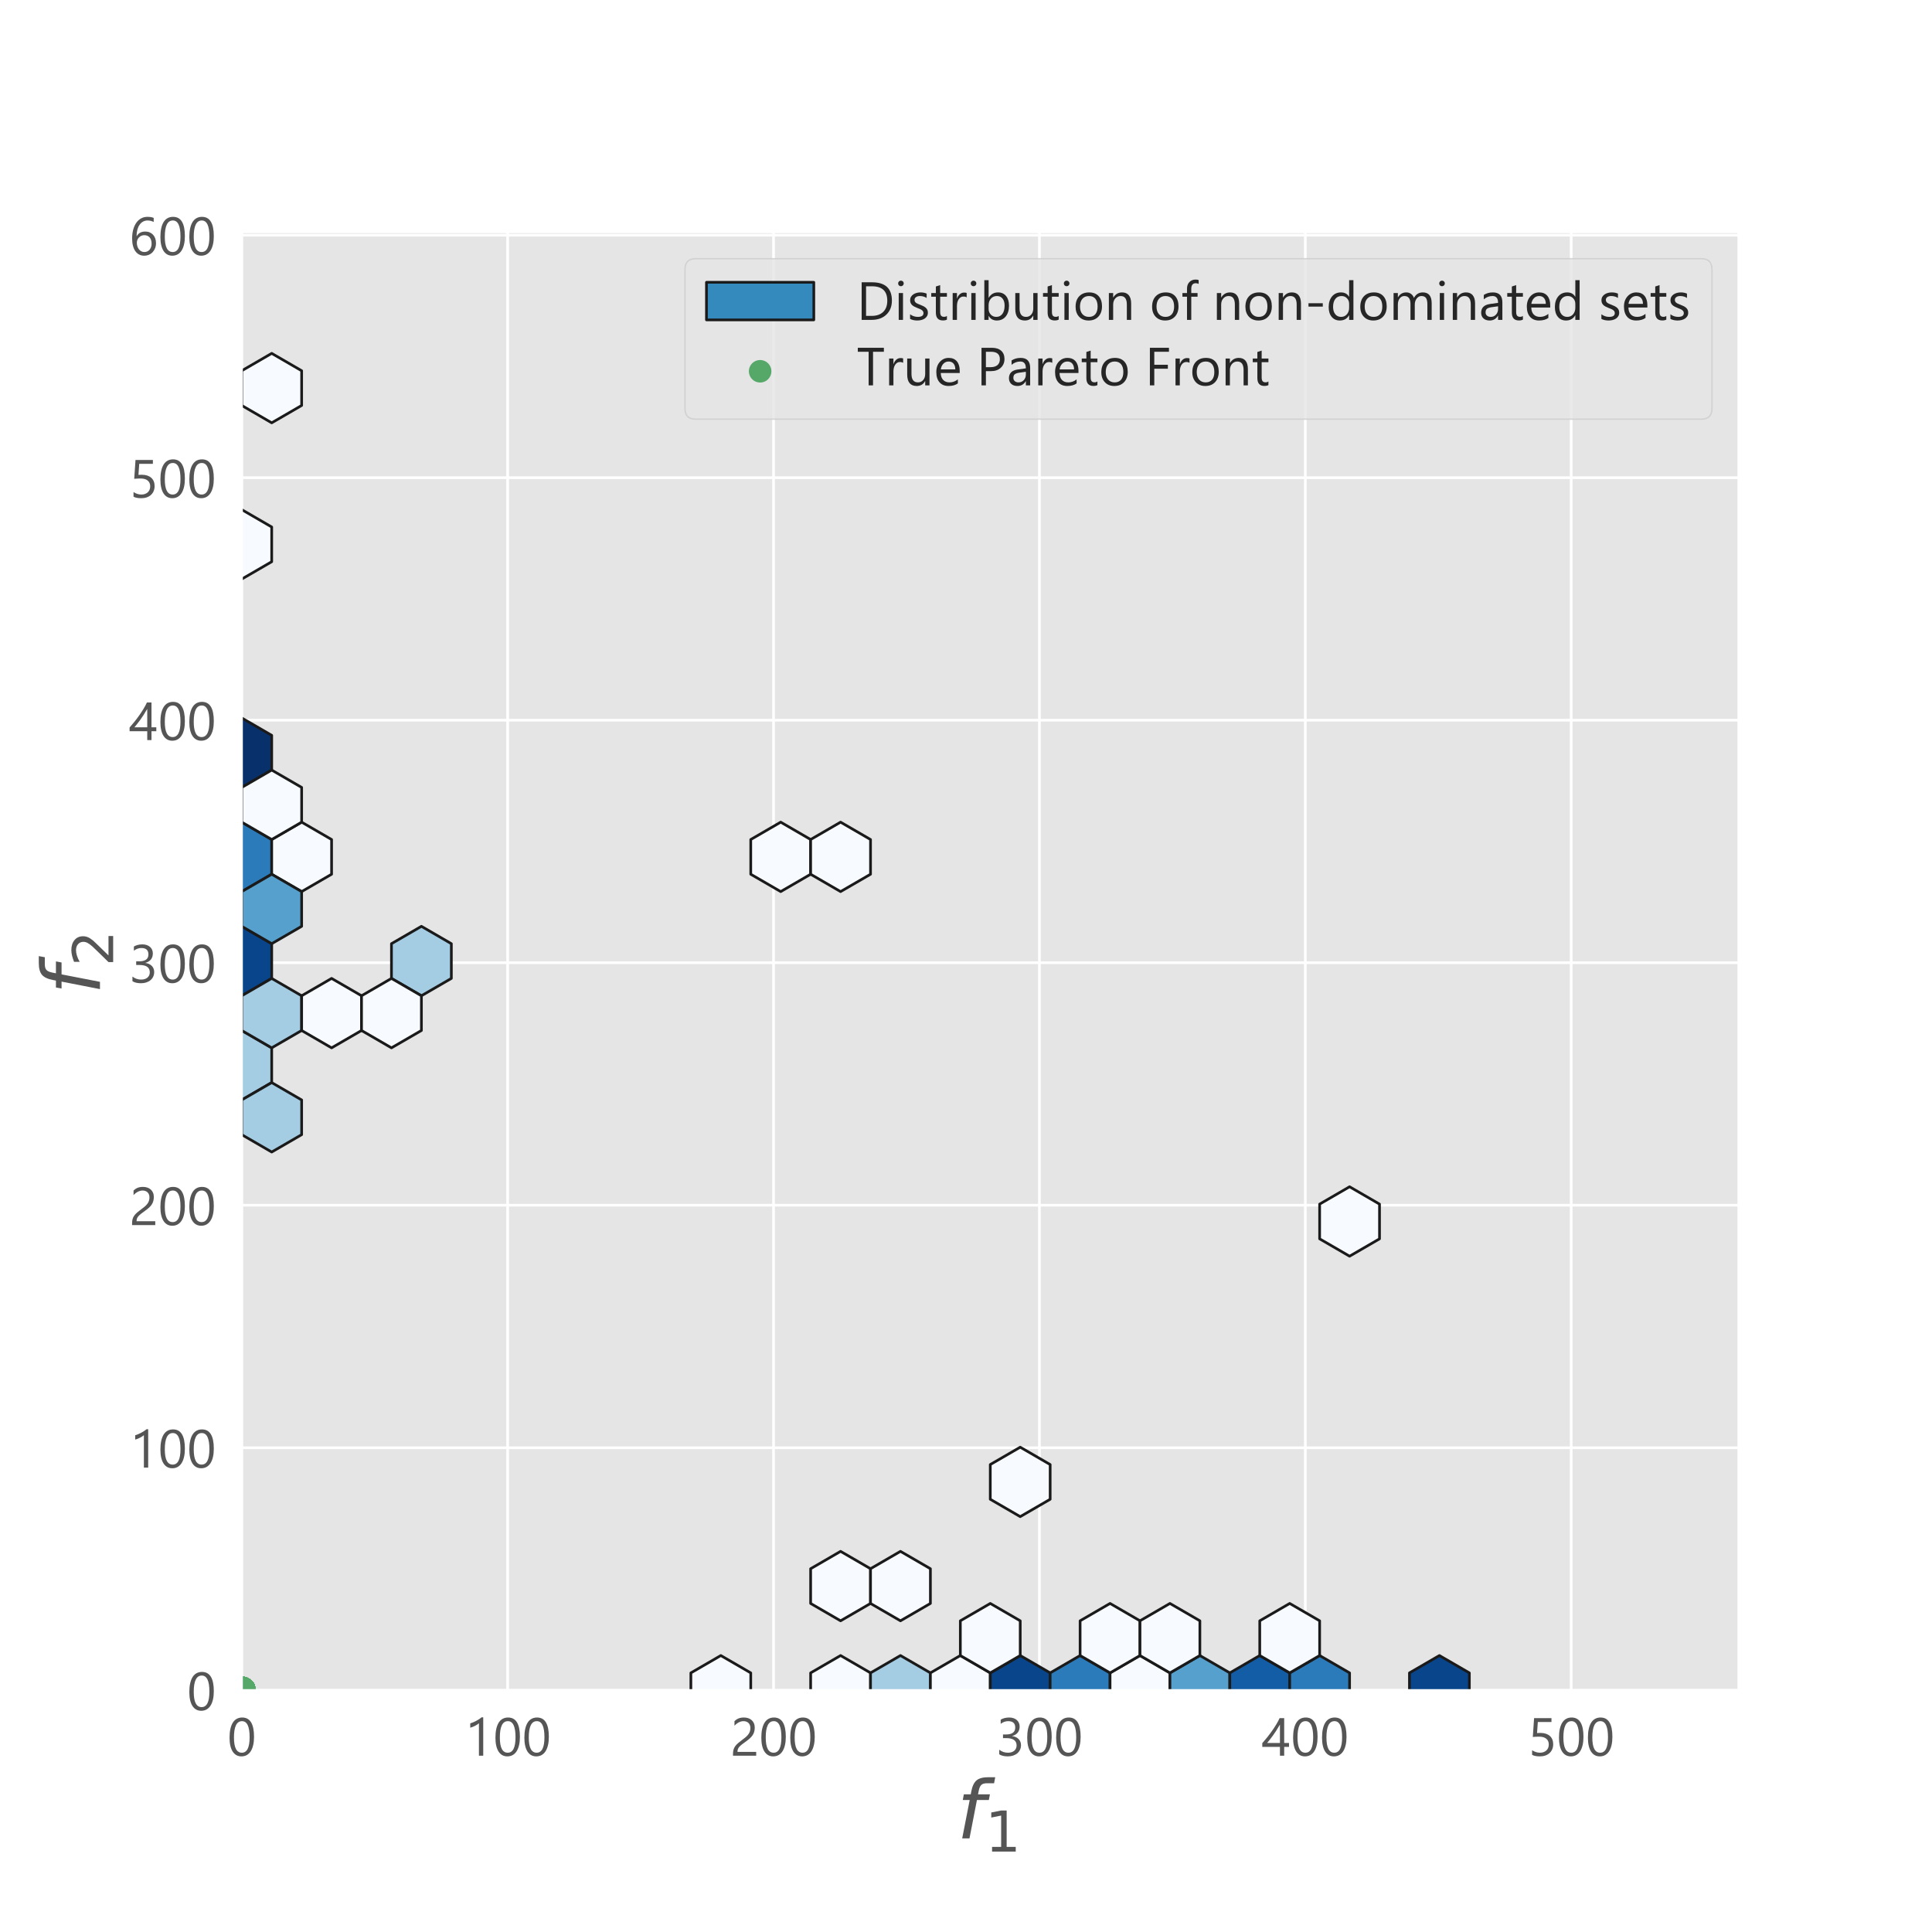<?xml version="1.0" encoding="utf-8" standalone="no"?>
<!DOCTYPE svg PUBLIC "-//W3C//DTD SVG 1.1//EN"
  "http://www.w3.org/Graphics/SVG/1.1/DTD/svg11.dtd">
<!-- Created with matplotlib (https://matplotlib.org/) -->
<svg height="720pt" version="1.1" viewBox="0 0 720 720" width="720pt" xmlns="http://www.w3.org/2000/svg" xmlns:xlink="http://www.w3.org/1999/xlink">
 <defs>
  <style type="text/css">
*{stroke-linecap:butt;stroke-linejoin:round;}
  </style>
 </defs>
 <g id="figure_1">
  <g id="patch_1">
   <path d="M 0 720 
L 720 720 
L 720 0 
L 0 0 
z
" style="fill:#ffffff;"/>
  </g>
  <g id="axes_1">
   <g id="patch_2">
    <path d="M 90 630 
L 648 630 
L 648 86.4 
L 90 86.4 
z
" style="fill:#e5e5e5;"/>
   </g>
   <g id="matplotlib.axis_1">
    <g id="xtick_1">
     <g id="line2d_1">
      <path clip-path="url(#pc9f0324455)" d="M 90.099 630 
L 90.099 86.4 
" style="fill:none;stroke:#ffffff;stroke-linecap:round;"/>
     </g>
     <g id="text_1">
      <!-- 0 -->
      <defs>
       <path d="M 49.812 35.297 
Q 49.812 26.516 48.219 19.719 
Q 46.625 12.938 43.625 8.266 
Q 40.625 3.609 36.25 1.188 
Q 31.891 -1.219 26.312 -1.219 
Q 21.047 -1.219 16.922 1.094 
Q 12.797 3.422 9.953 7.859 
Q 7.125 12.312 5.656 18.781 
Q 4.203 25.25 4.203 33.594 
Q 4.203 42.781 5.734 49.812 
Q 7.281 56.844 10.25 61.594 
Q 13.234 66.359 17.656 68.766 
Q 22.078 71.188 27.781 71.188 
Q 49.812 71.188 49.812 35.297 
z
M 41.609 34.516 
Q 41.609 64.406 27.391 64.406 
Q 12.406 64.406 12.406 33.984 
Q 12.406 5.609 27.094 5.609 
Q 41.609 5.609 41.609 34.516 
z
" id="SegoeUI-48"/>
      </defs>
      <g style="fill:#555555;" transform="translate(84.708 654.306)scale(0.2 -0.2)">
       <use xlink:href="#SegoeUI-48"/>
      </g>
     </g>
    </g>
    <g id="xtick_2">
     <g id="line2d_2">
      <path clip-path="url(#pc9f0324455)" d="M 189.187 630 
L 189.187 86.4 
" style="fill:none;stroke:#ffffff;stroke-linecap:round;"/>
     </g>
     <g id="text_2">
      <!-- 100 -->
      <defs>
       <path d="M 35.359 0 
L 27.344 0 
L 27.344 60.5 
Q 26.422 59.578 24.641 58.375 
Q 22.859 57.172 20.625 56 
Q 18.406 54.828 15.938 53.797 
Q 13.484 52.781 11.141 52.203 
L 11.141 60.297 
Q 13.766 61.031 16.719 62.281 
Q 19.672 63.531 22.531 65.062 
Q 25.391 66.609 27.922 68.281 
Q 30.469 69.969 32.328 71.578 
L 35.359 71.578 
z
" id="SegoeUI-49"/>
      </defs>
      <g style="fill:#555555;" transform="translate(173.015 654.306)scale(0.2 -0.2)">
       <use xlink:href="#SegoeUI-49"/>
       <use x="53.906" xlink:href="#SegoeUI-48"/>
       <use x="107.812" xlink:href="#SegoeUI-48"/>
      </g>
     </g>
    </g>
    <g id="xtick_3">
     <g id="line2d_3">
      <path clip-path="url(#pc9f0324455)" d="M 288.275 630 
L 288.275 86.4 
" style="fill:none;stroke:#ffffff;stroke-linecap:round;"/>
     </g>
     <g id="text_3">
      <!-- 200 -->
      <defs>
       <path d="M 37.703 51.656 
Q 37.703 54.891 36.688 57.281 
Q 35.688 59.672 33.953 61.25 
Q 32.234 62.844 29.891 63.625 
Q 27.547 64.406 24.812 64.406 
Q 22.469 64.406 20.219 63.766 
Q 17.969 63.141 15.844 62.016 
Q 13.719 60.891 11.734 59.328 
Q 9.766 57.766 8.062 55.859 
L 8.062 64.453 
Q 11.422 67.719 15.594 69.453 
Q 19.781 71.188 25.781 71.188 
Q 30.078 71.188 33.734 69.938 
Q 37.406 68.703 40.094 66.312 
Q 42.781 63.922 44.312 60.406 
Q 45.844 56.891 45.844 52.344 
Q 45.844 48.188 44.891 44.812 
Q 43.953 41.453 42.016 38.469 
Q 40.094 35.5 37.156 32.766 
Q 34.234 30.031 30.281 27.203 
Q 25.344 23.688 22.141 21.188 
Q 18.953 18.703 17.062 16.531 
Q 15.188 14.359 14.422 12.188 
Q 13.672 10.016 13.672 7.172 
L 48.531 7.172 
L 48.531 0 
L 5.328 0 
L 5.328 3.469 
Q 5.328 7.953 6.297 11.375 
Q 7.281 14.797 9.516 17.875 
Q 11.766 20.953 15.406 24.016 
Q 19.047 27.094 24.312 30.953 
Q 28.125 33.688 30.688 36.172 
Q 33.25 38.672 34.812 41.156 
Q 36.375 43.656 37.031 46.219 
Q 37.703 48.781 37.703 51.656 
z
" id="SegoeUI-50"/>
      </defs>
      <g style="fill:#555555;" transform="translate(272.103 654.306)scale(0.2 -0.2)">
       <use xlink:href="#SegoeUI-50"/>
       <use x="53.906" xlink:href="#SegoeUI-48"/>
       <use x="107.812" xlink:href="#SegoeUI-48"/>
      </g>
     </g>
    </g>
    <g id="xtick_4">
     <g id="line2d_4">
      <path clip-path="url(#pc9f0324455)" d="M 387.363 630 
L 387.363 86.4 
" style="fill:none;stroke:#ffffff;stroke-linecap:round;"/>
     </g>
     <g id="text_4">
      <!-- 300 -->
      <defs>
       <path d="M 46.531 19.828 
Q 46.531 15.094 44.75 11.203 
Q 42.969 7.328 39.719 4.562 
Q 36.469 1.812 31.922 0.297 
Q 27.391 -1.219 21.922 -1.219 
Q 11.922 -1.219 6 2.594 
L 6 11.188 
Q 13.094 5.609 22.219 5.609 
Q 25.875 5.609 28.828 6.531 
Q 31.781 7.469 33.906 9.219 
Q 36.031 10.984 37.172 13.469 
Q 38.328 15.969 38.328 19.094 
Q 38.328 32.812 18.797 32.812 
L 12.984 32.812 
L 12.984 39.594 
L 18.5 39.594 
Q 35.797 39.594 35.797 52.484 
Q 35.797 64.406 22.609 64.406 
Q 15.188 64.406 8.688 59.422 
L 8.688 67.188 
Q 15.375 71.188 24.609 71.188 
Q 29 71.188 32.562 69.969 
Q 36.141 68.75 38.672 66.547 
Q 41.219 64.359 42.609 61.281 
Q 44 58.203 44 54.5 
Q 44 40.672 30.031 36.719 
L 30.031 36.531 
Q 33.594 36.141 36.625 34.797 
Q 39.656 33.453 41.844 31.297 
Q 44.047 29.156 45.281 26.25 
Q 46.531 23.344 46.531 19.828 
z
" id="SegoeUI-51"/>
      </defs>
      <g style="fill:#555555;" transform="translate(371.191 654.306)scale(0.2 -0.2)">
       <use xlink:href="#SegoeUI-51"/>
       <use x="53.906" xlink:href="#SegoeUI-48"/>
       <use x="107.812" xlink:href="#SegoeUI-48"/>
      </g>
     </g>
    </g>
    <g id="xtick_5">
     <g id="line2d_5">
      <path clip-path="url(#pc9f0324455)" d="M 486.451 630 
L 486.451 86.4 
" style="fill:none;stroke:#ffffff;stroke-linecap:round;"/>
     </g>
     <g id="text_5">
      <!-- 400 -->
      <defs>
       <path d="M 41.5 70.016 
L 41.5 23.781 
L 50.484 23.781 
L 50.484 16.453 
L 41.5 16.453 
L 41.5 0 
L 33.594 0 
L 33.594 16.453 
L 0.688 16.453 
L 0.688 23.391 
Q 5.281 28.562 9.969 34.438 
Q 14.656 40.328 18.922 46.375 
Q 23.188 52.438 26.828 58.469 
Q 30.469 64.5 32.953 70.016 
z
M 9.719 23.781 
L 33.594 23.781 
L 33.594 58.062 
Q 29.938 51.656 26.656 46.625 
Q 23.391 41.609 20.438 37.5 
Q 17.484 33.406 14.797 30.078 
Q 12.109 26.766 9.719 23.781 
z
" id="SegoeUI-52"/>
      </defs>
      <g style="fill:#555555;" transform="translate(470.279 654.306)scale(0.2 -0.2)">
       <use xlink:href="#SegoeUI-52"/>
       <use x="53.906" xlink:href="#SegoeUI-48"/>
       <use x="107.812" xlink:href="#SegoeUI-48"/>
      </g>
     </g>
    </g>
    <g id="xtick_6">
     <g id="line2d_6">
      <path clip-path="url(#pc9f0324455)" d="M 585.538 630 
L 585.538 86.4 
" style="fill:none;stroke:#ffffff;stroke-linecap:round;"/>
     </g>
     <g id="text_6">
      <!-- 500 -->
      <defs>
       <path d="M 47.312 21.391 
Q 47.312 16.266 45.547 12.109 
Q 43.797 7.953 40.547 4.969 
Q 37.312 2 32.719 0.391 
Q 28.125 -1.219 22.516 -1.219 
Q 12.75 -1.219 8.016 1.703 
L 8.016 10.203 
Q 15.141 5.609 22.609 5.609 
Q 26.422 5.609 29.469 6.734 
Q 32.516 7.859 34.656 9.859 
Q 36.812 11.859 37.953 14.688 
Q 39.109 17.531 39.109 20.906 
Q 39.109 27.734 34.516 31.609 
Q 29.938 35.5 21.188 35.5 
Q 19.781 35.5 18.219 35.453 
Q 16.656 35.406 15.094 35.328 
Q 13.531 35.25 12.031 35.156 
Q 10.547 35.062 9.328 34.906 
L 11.719 70.016 
L 44.094 70.016 
L 44.094 62.797 
L 18.656 62.797 
L 17.234 42.234 
Q 18.797 42.328 20.547 42.406 
Q 22.312 42.484 23.688 42.484 
Q 29.25 42.484 33.641 41.016 
Q 38.031 39.547 41.078 36.828 
Q 44.141 34.125 45.719 30.188 
Q 47.312 26.266 47.312 21.391 
z
" id="SegoeUI-53"/>
      </defs>
      <g style="fill:#555555;" transform="translate(569.367 654.306)scale(0.2 -0.2)">
       <use xlink:href="#SegoeUI-53"/>
       <use x="53.906" xlink:href="#SegoeUI-48"/>
       <use x="107.812" xlink:href="#SegoeUI-48"/>
      </g>
     </g>
    </g>
    <g id="text_7">
     <!-- $f_1$ -->
     <defs>
      <path d="M 47.797 75.984 
L 46.391 68.5 
L 37.797 68.5 
Q 32.906 68.5 30.688 66.578 
Q 28.469 64.656 27.391 59.516 
L 26.422 54.688 
L 41.219 54.688 
L 39.891 47.703 
L 25.094 47.703 
L 15.828 0 
L 6.781 0 
L 16.109 47.703 
L 7.516 47.703 
L 8.797 54.688 
L 17.391 54.688 
L 18.109 58.5 
Q 19.969 68.172 24.625 72.078 
Q 29.297 75.984 39.312 75.984 
z
" id="DejaVuSans-Oblique-102"/>
      <path d="M 12.406 8.297 
L 28.516 8.297 
L 28.516 63.922 
L 10.984 60.406 
L 10.984 69.391 
L 28.422 72.906 
L 38.281 72.906 
L 38.281 8.297 
L 54.391 8.297 
L 54.391 0 
L 12.406 0 
z
" id="DejaVuSans-49"/>
     </defs>
     <g style="fill:#555555;" transform="translate(356.55 685.116)scale(0.3 -0.3)">
      <use transform="translate(0 0.016)" xlink:href="#DejaVuSans-Oblique-102"/>
      <use transform="translate(35.205 -16.391)scale(0.7)" xlink:href="#DejaVuSans-49"/>
     </g>
    </g>
   </g>
   <g id="matplotlib.axis_2">
    <g id="ytick_1">
     <g id="line2d_7">
      <path clip-path="url(#pc9f0324455)" d="M 90 629.91 
L 648 629.91 
" style="fill:none;stroke:#ffffff;stroke-linecap:round;"/>
     </g>
     <g id="text_8">
      <!-- 0 -->
      <g style="fill:#555555;" transform="translate(69.719 637.313)scale(0.2 -0.2)">
       <use xlink:href="#SegoeUI-48"/>
      </g>
     </g>
    </g>
    <g id="ytick_2">
     <g id="line2d_8">
      <path clip-path="url(#pc9f0324455)" d="M 90 539.532 
L 648 539.532 
" style="fill:none;stroke:#ffffff;stroke-linecap:round;"/>
     </g>
     <g id="text_9">
      <!-- 100 -->
      <g style="fill:#555555;" transform="translate(48.156 546.935)scale(0.2 -0.2)">
       <use xlink:href="#SegoeUI-49"/>
       <use x="53.906" xlink:href="#SegoeUI-48"/>
       <use x="107.812" xlink:href="#SegoeUI-48"/>
      </g>
     </g>
    </g>
    <g id="ytick_3">
     <g id="line2d_9">
      <path clip-path="url(#pc9f0324455)" d="M 90 449.154 
L 648 449.154 
" style="fill:none;stroke:#ffffff;stroke-linecap:round;"/>
     </g>
     <g id="text_10">
      <!-- 200 -->
      <g style="fill:#555555;" transform="translate(48.156 456.558)scale(0.2 -0.2)">
       <use xlink:href="#SegoeUI-50"/>
       <use x="53.906" xlink:href="#SegoeUI-48"/>
       <use x="107.812" xlink:href="#SegoeUI-48"/>
      </g>
     </g>
    </g>
    <g id="ytick_4">
     <g id="line2d_10">
      <path clip-path="url(#pc9f0324455)" d="M 90 358.777 
L 648 358.777 
" style="fill:none;stroke:#ffffff;stroke-linecap:round;"/>
     </g>
     <g id="text_11">
      <!-- 300 -->
      <g style="fill:#555555;" transform="translate(48.156 366.18)scale(0.2 -0.2)">
       <use xlink:href="#SegoeUI-51"/>
       <use x="53.906" xlink:href="#SegoeUI-48"/>
       <use x="107.812" xlink:href="#SegoeUI-48"/>
      </g>
     </g>
    </g>
    <g id="ytick_5">
     <g id="line2d_11">
      <path clip-path="url(#pc9f0324455)" d="M 90 268.399 
L 648 268.399 
" style="fill:none;stroke:#ffffff;stroke-linecap:round;"/>
     </g>
     <g id="text_12">
      <!-- 400 -->
      <g style="fill:#555555;" transform="translate(48.156 275.802)scale(0.2 -0.2)">
       <use xlink:href="#SegoeUI-52"/>
       <use x="53.906" xlink:href="#SegoeUI-48"/>
       <use x="107.812" xlink:href="#SegoeUI-48"/>
      </g>
     </g>
    </g>
    <g id="ytick_6">
     <g id="line2d_12">
      <path clip-path="url(#pc9f0324455)" d="M 90 178.022 
L 648 178.022 
" style="fill:none;stroke:#ffffff;stroke-linecap:round;"/>
     </g>
     <g id="text_13">
      <!-- 500 -->
      <g style="fill:#555555;" transform="translate(48.156 185.425)scale(0.2 -0.2)">
       <use xlink:href="#SegoeUI-53"/>
       <use x="53.906" xlink:href="#SegoeUI-48"/>
       <use x="107.812" xlink:href="#SegoeUI-48"/>
      </g>
     </g>
    </g>
    <g id="ytick_7">
     <g id="line2d_13">
      <path clip-path="url(#pc9f0324455)" d="M 90 87.644 
L 648 87.644 
" style="fill:none;stroke:#ffffff;stroke-linecap:round;"/>
     </g>
     <g id="text_14">
      <!-- 600 -->
      <defs>
       <path d="M 49.906 22.219 
Q 49.906 17.094 48.234 12.797 
Q 46.578 8.5 43.641 5.375 
Q 40.719 2.25 36.672 0.516 
Q 32.625 -1.219 27.875 -1.219 
Q 22.609 -1.219 18.438 0.969 
Q 14.266 3.172 11.359 7.297 
Q 8.453 11.422 6.938 17.375 
Q 5.422 23.344 5.422 30.812 
Q 5.422 39.938 7.438 47.375 
Q 9.469 54.828 13.203 60.125 
Q 16.938 65.438 22.203 68.312 
Q 27.484 71.188 33.984 71.188 
Q 41.219 71.188 45.609 69.188 
L 45.609 61.625 
Q 40.188 64.406 34.188 64.406 
Q 29.5 64.406 25.734 62.297 
Q 21.969 60.203 19.281 56.375 
Q 16.609 52.547 15.156 47.125 
Q 13.719 41.703 13.719 35.062 
L 13.922 35.062 
Q 18.75 43.797 29.891 43.797 
Q 34.469 43.797 38.156 42.234 
Q 41.844 40.672 44.453 37.812 
Q 47.078 34.969 48.484 31 
Q 49.906 27.047 49.906 22.219 
z
M 41.703 21.188 
Q 41.703 24.859 40.766 27.781 
Q 39.844 30.719 38.109 32.766 
Q 36.375 34.812 33.828 35.906 
Q 31.297 37.016 28.078 37.016 
Q 25.094 37.016 22.547 35.891 
Q 20.016 34.766 18.156 32.828 
Q 16.312 30.906 15.25 28.344 
Q 14.203 25.781 14.203 22.906 
Q 14.203 19.281 15.234 16.125 
Q 16.266 12.984 18.109 10.641 
Q 19.969 8.297 22.531 6.953 
Q 25.094 5.609 28.219 5.609 
Q 31.25 5.609 33.734 6.75 
Q 36.234 7.906 37.984 9.953 
Q 39.75 12.016 40.719 14.859 
Q 41.703 17.719 41.703 21.188 
z
" id="SegoeUI-54"/>
      </defs>
      <g style="fill:#555555;" transform="translate(48.156 95.047)scale(0.2 -0.2)">
       <use xlink:href="#SegoeUI-54"/>
       <use x="53.906" xlink:href="#SegoeUI-48"/>
       <use x="107.812" xlink:href="#SegoeUI-48"/>
      </g>
     </g>
    </g>
    <g id="text_15">
     <!-- $f_2$ -->
     <defs>
      <path d="M 19.188 8.297 
L 53.609 8.297 
L 53.609 0 
L 7.328 0 
L 7.328 8.297 
Q 12.938 14.109 22.625 23.891 
Q 32.328 33.688 34.812 36.531 
Q 39.547 41.844 41.422 45.531 
Q 43.312 49.219 43.312 52.781 
Q 43.312 58.594 39.234 62.25 
Q 35.156 65.922 28.609 65.922 
Q 23.969 65.922 18.812 64.312 
Q 13.672 62.703 7.812 59.422 
L 7.812 69.391 
Q 13.766 71.781 18.938 73 
Q 24.125 74.219 28.422 74.219 
Q 39.75 74.219 46.484 68.547 
Q 53.219 62.891 53.219 53.422 
Q 53.219 48.922 51.531 44.891 
Q 49.859 40.875 45.406 35.406 
Q 44.188 33.984 37.641 27.219 
Q 31.109 20.453 19.188 8.297 
z
" id="DejaVuSans-50"/>
     </defs>
     <g style="fill:#555555;" transform="translate(37.256 370.65)rotate(-90)scale(0.3 -0.3)">
      <use transform="translate(0 0.016)" xlink:href="#DejaVuSans-Oblique-102"/>
      <use transform="translate(35.205 -16.391)scale(0.7)" xlink:href="#DejaVuSans-50"/>
     </g>
    </g>
   </g>
   <g id="PolyCollection_1">
    <defs>
     <path d="M 101.257 -83.62 
L 101.257 -96.561 
L 90.099 -103.031 
L 78.941 -96.561 
L 78.941 -83.62 
L 90.099 -77.15 
z
" id="C0_0_a16afc97ff"/>
    </defs>
    <g clip-path="url(#pc9f0324455)">
     <use style="fill:#a4cce3;stroke:#1a1a1a;" x="-0" xlink:href="#C0_0_a16afc97ff" y="487.067"/>
    </g>
    <g clip-path="url(#pc9f0324455)">
     <use style="fill:#08458a;stroke:#1a1a1a;" x="-0" xlink:href="#C0_0_a16afc97ff" y="448.245"/>
    </g>
    <g clip-path="url(#pc9f0324455)">
     <use style="fill:#2b7bba;stroke:#1a1a1a;" x="-0" xlink:href="#C0_0_a16afc97ff" y="409.423"/>
    </g>
    <g clip-path="url(#pc9f0324455)">
     <use style="fill:#08306b;stroke:#1a1a1a;" x="-0" xlink:href="#C0_0_a16afc97ff" y="370.601"/>
    </g>
    <g clip-path="url(#pc9f0324455)">
     <use style="fill:#f7fbff;stroke:#1a1a1a;" x="-0" xlink:href="#C0_0_a16afc97ff" y="292.957"/>
    </g>
    <g clip-path="url(#pc9f0324455)">
     <use style="fill:#f7fbff;stroke:#1a1a1a;" x="22.316" xlink:href="#C0_0_a16afc97ff" y="409.423"/>
    </g>
    <g clip-path="url(#pc9f0324455)">
     <use style="fill:#a4cce3;stroke:#1a1a1a;" x="66.948" xlink:href="#C0_0_a16afc97ff" y="448.245"/>
    </g>
    <g clip-path="url(#pc9f0324455)">
     <use style="fill:#f7fbff;stroke:#1a1a1a;" x="178.528" xlink:href="#C0_0_a16afc97ff" y="720"/>
    </g>
    <g clip-path="url(#pc9f0324455)">
     <use style="fill:#f7fbff;stroke:#1a1a1a;" x="200.844" xlink:href="#C0_0_a16afc97ff" y="409.423"/>
    </g>
    <g clip-path="url(#pc9f0324455)">
     <use style="fill:#f7fbff;stroke:#1a1a1a;" x="223.16" xlink:href="#C0_0_a16afc97ff" y="720"/>
    </g>
    <g clip-path="url(#pc9f0324455)">
     <use style="fill:#f7fbff;stroke:#1a1a1a;" x="223.16" xlink:href="#C0_0_a16afc97ff" y="681.178"/>
    </g>
    <g clip-path="url(#pc9f0324455)">
     <use style="fill:#f7fbff;stroke:#1a1a1a;" x="223.16" xlink:href="#C0_0_a16afc97ff" y="409.423"/>
    </g>
    <g clip-path="url(#pc9f0324455)">
     <use style="fill:#a4cce3;stroke:#1a1a1a;" x="245.476" xlink:href="#C0_0_a16afc97ff" y="720"/>
    </g>
    <g clip-path="url(#pc9f0324455)">
     <use style="fill:#f7fbff;stroke:#1a1a1a;" x="245.476" xlink:href="#C0_0_a16afc97ff" y="681.178"/>
    </g>
    <g clip-path="url(#pc9f0324455)">
     <use style="fill:#f7fbff;stroke:#1a1a1a;" x="267.792" xlink:href="#C0_0_a16afc97ff" y="720"/>
    </g>
    <g clip-path="url(#pc9f0324455)">
     <use style="fill:#08458a;stroke:#1a1a1a;" x="290.108" xlink:href="#C0_0_a16afc97ff" y="720"/>
    </g>
    <g clip-path="url(#pc9f0324455)">
     <use style="fill:#f7fbff;stroke:#1a1a1a;" x="290.108" xlink:href="#C0_0_a16afc97ff" y="642.356"/>
    </g>
    <g clip-path="url(#pc9f0324455)">
     <use style="fill:#2b7bba;stroke:#1a1a1a;" x="312.425" xlink:href="#C0_0_a16afc97ff" y="720"/>
    </g>
    <g clip-path="url(#pc9f0324455)">
     <use style="fill:#f7fbff;stroke:#1a1a1a;" x="334.741" xlink:href="#C0_0_a16afc97ff" y="720"/>
    </g>
    <g clip-path="url(#pc9f0324455)">
     <use style="fill:#56a0ce;stroke:#1a1a1a;" x="357.057" xlink:href="#C0_0_a16afc97ff" y="720"/>
    </g>
    <g clip-path="url(#pc9f0324455)">
     <use style="fill:#125da6;stroke:#1a1a1a;" x="379.373" xlink:href="#C0_0_a16afc97ff" y="720"/>
    </g>
    <g clip-path="url(#pc9f0324455)">
     <use style="fill:#2b7bba;stroke:#1a1a1a;" x="401.689" xlink:href="#C0_0_a16afc97ff" y="720"/>
    </g>
    <g clip-path="url(#pc9f0324455)">
     <use style="fill:#08458a;stroke:#1a1a1a;" x="446.321" xlink:href="#C0_0_a16afc97ff" y="720"/>
    </g>
    <g clip-path="url(#pc9f0324455)">
     <use style="fill:#a4cce3;stroke:#1a1a1a;" x="11.158" xlink:href="#C0_0_a16afc97ff" y="506.478"/>
    </g>
    <g clip-path="url(#pc9f0324455)">
     <use style="fill:#a4cce3;stroke:#1a1a1a;" x="11.158" xlink:href="#C0_0_a16afc97ff" y="467.656"/>
    </g>
    <g clip-path="url(#pc9f0324455)">
     <use style="fill:#56a0ce;stroke:#1a1a1a;" x="11.158" xlink:href="#C0_0_a16afc97ff" y="428.834"/>
    </g>
    <g clip-path="url(#pc9f0324455)">
     <use style="fill:#f7fbff;stroke:#1a1a1a;" x="11.158" xlink:href="#C0_0_a16afc97ff" y="390.012"/>
    </g>
    <g clip-path="url(#pc9f0324455)">
     <use style="fill:#f7fbff;stroke:#1a1a1a;" x="11.158" xlink:href="#C0_0_a16afc97ff" y="234.724"/>
    </g>
    <g clip-path="url(#pc9f0324455)">
     <use style="fill:#f7fbff;stroke:#1a1a1a;" x="33.474" xlink:href="#C0_0_a16afc97ff" y="467.656"/>
    </g>
    <g clip-path="url(#pc9f0324455)">
     <use style="fill:#f7fbff;stroke:#1a1a1a;" x="55.79" xlink:href="#C0_0_a16afc97ff" y="467.656"/>
    </g>
    <g clip-path="url(#pc9f0324455)">
     <use style="fill:#f7fbff;stroke:#1a1a1a;" x="278.95" xlink:href="#C0_0_a16afc97ff" y="700.589"/>
    </g>
    <g clip-path="url(#pc9f0324455)">
     <use style="fill:#f7fbff;stroke:#1a1a1a;" x="323.583" xlink:href="#C0_0_a16afc97ff" y="700.589"/>
    </g>
    <g clip-path="url(#pc9f0324455)">
     <use style="fill:#f7fbff;stroke:#1a1a1a;" x="345.899" xlink:href="#C0_0_a16afc97ff" y="700.589"/>
    </g>
    <g clip-path="url(#pc9f0324455)">
     <use style="fill:#f7fbff;stroke:#1a1a1a;" x="390.531" xlink:href="#C0_0_a16afc97ff" y="700.589"/>
    </g>
    <g clip-path="url(#pc9f0324455)">
     <use style="fill:#f7fbff;stroke:#1a1a1a;" x="412.847" xlink:href="#C0_0_a16afc97ff" y="545.3"/>
    </g>
   </g>
   <g id="PathCollection_1">
    <defs>
     <path d="M 0 3.953 
C 1.048 3.953 2.054 3.536 2.795 2.795 
C 3.536 2.054 3.953 1.048 3.953 0 
C 3.953 -1.048 3.536 -2.054 2.795 -2.795 
C 2.054 -3.536 1.048 -3.953 0 -3.953 
C -1.048 -3.953 -2.054 -3.536 -2.795 -2.795 
C -3.536 -2.054 -3.953 -1.048 -3.953 0 
C -3.953 1.048 -3.536 2.054 -2.795 2.795 
C -2.054 3.536 -1.048 3.953 0 3.953 
z
" id="mfb259fcd74" style="stroke:#55a868;stroke-width:0.5;"/>
    </defs>
    <g clip-path="url(#pc9f0324455)">
     <use style="fill:#55a868;stroke:#55a868;stroke-width:0.5;" x="90.099" xlink:href="#mfb259fcd74" y="629.006"/>
     <use style="fill:#55a868;stroke:#55a868;stroke-width:0.5;" x="90.101" xlink:href="#mfb259fcd74" y="629.006"/>
     <use style="fill:#55a868;stroke:#55a868;stroke-width:0.5;" x="90.103" xlink:href="#mfb259fcd74" y="629.006"/>
     <use style="fill:#55a868;stroke:#55a868;stroke-width:0.5;" x="90.105" xlink:href="#mfb259fcd74" y="629.006"/>
     <use style="fill:#55a868;stroke:#55a868;stroke-width:0.5;" x="90.107" xlink:href="#mfb259fcd74" y="629.006"/>
     <use style="fill:#55a868;stroke:#55a868;stroke-width:0.5;" x="90.109" xlink:href="#mfb259fcd74" y="629.006"/>
     <use style="fill:#55a868;stroke:#55a868;stroke-width:0.5;" x="90.111" xlink:href="#mfb259fcd74" y="629.006"/>
     <use style="fill:#55a868;stroke:#55a868;stroke-width:0.5;" x="90.113" xlink:href="#mfb259fcd74" y="629.006"/>
     <use style="fill:#55a868;stroke:#55a868;stroke-width:0.5;" x="90.115" xlink:href="#mfb259fcd74" y="629.006"/>
     <use style="fill:#55a868;stroke:#55a868;stroke-width:0.5;" x="90.117" xlink:href="#mfb259fcd74" y="629.006"/>
     <use style="fill:#55a868;stroke:#55a868;stroke-width:0.5;" x="90.119" xlink:href="#mfb259fcd74" y="629.006"/>
     <use style="fill:#55a868;stroke:#55a868;stroke-width:0.5;" x="90.121" xlink:href="#mfb259fcd74" y="629.006"/>
     <use style="fill:#55a868;stroke:#55a868;stroke-width:0.5;" x="90.123" xlink:href="#mfb259fcd74" y="629.006"/>
     <use style="fill:#55a868;stroke:#55a868;stroke-width:0.5;" x="90.126" xlink:href="#mfb259fcd74" y="629.006"/>
     <use style="fill:#55a868;stroke:#55a868;stroke-width:0.5;" x="90.128" xlink:href="#mfb259fcd74" y="629.006"/>
     <use style="fill:#55a868;stroke:#55a868;stroke-width:0.5;" x="90.13" xlink:href="#mfb259fcd74" y="629.006"/>
     <use style="fill:#55a868;stroke:#55a868;stroke-width:0.5;" x="90.132" xlink:href="#mfb259fcd74" y="629.006"/>
     <use style="fill:#55a868;stroke:#55a868;stroke-width:0.5;" x="90.134" xlink:href="#mfb259fcd74" y="629.006"/>
     <use style="fill:#55a868;stroke:#55a868;stroke-width:0.5;" x="90.136" xlink:href="#mfb259fcd74" y="629.006"/>
     <use style="fill:#55a868;stroke:#55a868;stroke-width:0.5;" x="90.138" xlink:href="#mfb259fcd74" y="629.007"/>
     <use style="fill:#55a868;stroke:#55a868;stroke-width:0.5;" x="90.14" xlink:href="#mfb259fcd74" y="629.007"/>
     <use style="fill:#55a868;stroke:#55a868;stroke-width:0.5;" x="90.142" xlink:href="#mfb259fcd74" y="629.007"/>
     <use style="fill:#55a868;stroke:#55a868;stroke-width:0.5;" x="90.145" xlink:href="#mfb259fcd74" y="629.007"/>
     <use style="fill:#55a868;stroke:#55a868;stroke-width:0.5;" x="90.147" xlink:href="#mfb259fcd74" y="629.007"/>
     <use style="fill:#55a868;stroke:#55a868;stroke-width:0.5;" x="90.149" xlink:href="#mfb259fcd74" y="629.007"/>
     <use style="fill:#55a868;stroke:#55a868;stroke-width:0.5;" x="90.151" xlink:href="#mfb259fcd74" y="629.007"/>
     <use style="fill:#55a868;stroke:#55a868;stroke-width:0.5;" x="90.153" xlink:href="#mfb259fcd74" y="629.007"/>
     <use style="fill:#55a868;stroke:#55a868;stroke-width:0.5;" x="90.156" xlink:href="#mfb259fcd74" y="629.007"/>
     <use style="fill:#55a868;stroke:#55a868;stroke-width:0.5;" x="90.158" xlink:href="#mfb259fcd74" y="629.007"/>
     <use style="fill:#55a868;stroke:#55a868;stroke-width:0.5;" x="90.16" xlink:href="#mfb259fcd74" y="629.008"/>
     <use style="fill:#55a868;stroke:#55a868;stroke-width:0.5;" x="90.162" xlink:href="#mfb259fcd74" y="629.008"/>
     <use style="fill:#55a868;stroke:#55a868;stroke-width:0.5;" x="90.164" xlink:href="#mfb259fcd74" y="629.008"/>
     <use style="fill:#55a868;stroke:#55a868;stroke-width:0.5;" x="90.167" xlink:href="#mfb259fcd74" y="629.008"/>
     <use style="fill:#55a868;stroke:#55a868;stroke-width:0.5;" x="90.169" xlink:href="#mfb259fcd74" y="629.008"/>
     <use style="fill:#55a868;stroke:#55a868;stroke-width:0.5;" x="90.171" xlink:href="#mfb259fcd74" y="629.008"/>
     <use style="fill:#55a868;stroke:#55a868;stroke-width:0.5;" x="90.173" xlink:href="#mfb259fcd74" y="629.008"/>
     <use style="fill:#55a868;stroke:#55a868;stroke-width:0.5;" x="90.176" xlink:href="#mfb259fcd74" y="629.009"/>
     <use style="fill:#55a868;stroke:#55a868;stroke-width:0.5;" x="90.178" xlink:href="#mfb259fcd74" y="629.009"/>
     <use style="fill:#55a868;stroke:#55a868;stroke-width:0.5;" x="90.18" xlink:href="#mfb259fcd74" y="629.009"/>
     <use style="fill:#55a868;stroke:#55a868;stroke-width:0.5;" x="90.183" xlink:href="#mfb259fcd74" y="629.009"/>
     <use style="fill:#55a868;stroke:#55a868;stroke-width:0.5;" x="90.185" xlink:href="#mfb259fcd74" y="629.009"/>
     <use style="fill:#55a868;stroke:#55a868;stroke-width:0.5;" x="90.187" xlink:href="#mfb259fcd74" y="629.009"/>
     <use style="fill:#55a868;stroke:#55a868;stroke-width:0.5;" x="90.19" xlink:href="#mfb259fcd74" y="629.01"/>
     <use style="fill:#55a868;stroke:#55a868;stroke-width:0.5;" x="90.192" xlink:href="#mfb259fcd74" y="629.01"/>
     <use style="fill:#55a868;stroke:#55a868;stroke-width:0.5;" x="90.194" xlink:href="#mfb259fcd74" y="629.01"/>
     <use style="fill:#55a868;stroke:#55a868;stroke-width:0.5;" x="90.197" xlink:href="#mfb259fcd74" y="629.01"/>
     <use style="fill:#55a868;stroke:#55a868;stroke-width:0.5;" x="90.199" xlink:href="#mfb259fcd74" y="629.01"/>
     <use style="fill:#55a868;stroke:#55a868;stroke-width:0.5;" x="90.201" xlink:href="#mfb259fcd74" y="629.011"/>
     <use style="fill:#55a868;stroke:#55a868;stroke-width:0.5;" x="90.204" xlink:href="#mfb259fcd74" y="629.011"/>
     <use style="fill:#55a868;stroke:#55a868;stroke-width:0.5;" x="90.206" xlink:href="#mfb259fcd74" y="629.011"/>
     <use style="fill:#55a868;stroke:#55a868;stroke-width:0.5;" x="90.209" xlink:href="#mfb259fcd74" y="629.011"/>
     <use style="fill:#55a868;stroke:#55a868;stroke-width:0.5;" x="90.211" xlink:href="#mfb259fcd74" y="629.012"/>
     <use style="fill:#55a868;stroke:#55a868;stroke-width:0.5;" x="90.213" xlink:href="#mfb259fcd74" y="629.012"/>
     <use style="fill:#55a868;stroke:#55a868;stroke-width:0.5;" x="90.216" xlink:href="#mfb259fcd74" y="629.012"/>
     <use style="fill:#55a868;stroke:#55a868;stroke-width:0.5;" x="90.218" xlink:href="#mfb259fcd74" y="629.012"/>
     <use style="fill:#55a868;stroke:#55a868;stroke-width:0.5;" x="90.221" xlink:href="#mfb259fcd74" y="629.013"/>
     <use style="fill:#55a868;stroke:#55a868;stroke-width:0.5;" x="90.223" xlink:href="#mfb259fcd74" y="629.013"/>
     <use style="fill:#55a868;stroke:#55a868;stroke-width:0.5;" x="90.226" xlink:href="#mfb259fcd74" y="629.013"/>
     <use style="fill:#55a868;stroke:#55a868;stroke-width:0.5;" x="90.228" xlink:href="#mfb259fcd74" y="629.014"/>
     <use style="fill:#55a868;stroke:#55a868;stroke-width:0.5;" x="90.231" xlink:href="#mfb259fcd74" y="629.014"/>
     <use style="fill:#55a868;stroke:#55a868;stroke-width:0.5;" x="90.233" xlink:href="#mfb259fcd74" y="629.014"/>
     <use style="fill:#55a868;stroke:#55a868;stroke-width:0.5;" x="90.235" xlink:href="#mfb259fcd74" y="629.014"/>
     <use style="fill:#55a868;stroke:#55a868;stroke-width:0.5;" x="90.238" xlink:href="#mfb259fcd74" y="629.015"/>
     <use style="fill:#55a868;stroke:#55a868;stroke-width:0.5;" x="90.241" xlink:href="#mfb259fcd74" y="629.015"/>
     <use style="fill:#55a868;stroke:#55a868;stroke-width:0.5;" x="90.243" xlink:href="#mfb259fcd74" y="629.015"/>
     <use style="fill:#55a868;stroke:#55a868;stroke-width:0.5;" x="90.246" xlink:href="#mfb259fcd74" y="629.016"/>
     <use style="fill:#55a868;stroke:#55a868;stroke-width:0.5;" x="90.248" xlink:href="#mfb259fcd74" y="629.016"/>
     <use style="fill:#55a868;stroke:#55a868;stroke-width:0.5;" x="90.251" xlink:href="#mfb259fcd74" y="629.016"/>
     <use style="fill:#55a868;stroke:#55a868;stroke-width:0.5;" x="90.253" xlink:href="#mfb259fcd74" y="629.017"/>
     <use style="fill:#55a868;stroke:#55a868;stroke-width:0.5;" x="90.256" xlink:href="#mfb259fcd74" y="629.017"/>
     <use style="fill:#55a868;stroke:#55a868;stroke-width:0.5;" x="90.258" xlink:href="#mfb259fcd74" y="629.018"/>
     <use style="fill:#55a868;stroke:#55a868;stroke-width:0.5;" x="90.261" xlink:href="#mfb259fcd74" y="629.018"/>
     <use style="fill:#55a868;stroke:#55a868;stroke-width:0.5;" x="90.264" xlink:href="#mfb259fcd74" y="629.018"/>
     <use style="fill:#55a868;stroke:#55a868;stroke-width:0.5;" x="90.266" xlink:href="#mfb259fcd74" y="629.019"/>
     <use style="fill:#55a868;stroke:#55a868;stroke-width:0.5;" x="90.269" xlink:href="#mfb259fcd74" y="629.019"/>
     <use style="fill:#55a868;stroke:#55a868;stroke-width:0.5;" x="90.271" xlink:href="#mfb259fcd74" y="629.02"/>
     <use style="fill:#55a868;stroke:#55a868;stroke-width:0.5;" x="90.274" xlink:href="#mfb259fcd74" y="629.02"/>
     <use style="fill:#55a868;stroke:#55a868;stroke-width:0.5;" x="90.277" xlink:href="#mfb259fcd74" y="629.02"/>
     <use style="fill:#55a868;stroke:#55a868;stroke-width:0.5;" x="90.279" xlink:href="#mfb259fcd74" y="629.021"/>
     <use style="fill:#55a868;stroke:#55a868;stroke-width:0.5;" x="90.282" xlink:href="#mfb259fcd74" y="629.021"/>
     <use style="fill:#55a868;stroke:#55a868;stroke-width:0.5;" x="90.285" xlink:href="#mfb259fcd74" y="629.022"/>
     <use style="fill:#55a868;stroke:#55a868;stroke-width:0.5;" x="90.287" xlink:href="#mfb259fcd74" y="629.022"/>
     <use style="fill:#55a868;stroke:#55a868;stroke-width:0.5;" x="90.29" xlink:href="#mfb259fcd74" y="629.023"/>
     <use style="fill:#55a868;stroke:#55a868;stroke-width:0.5;" x="90.293" xlink:href="#mfb259fcd74" y="629.023"/>
     <use style="fill:#55a868;stroke:#55a868;stroke-width:0.5;" x="90.295" xlink:href="#mfb259fcd74" y="629.024"/>
     <use style="fill:#55a868;stroke:#55a868;stroke-width:0.5;" x="90.298" xlink:href="#mfb259fcd74" y="629.024"/>
     <use style="fill:#55a868;stroke:#55a868;stroke-width:0.5;" x="90.301" xlink:href="#mfb259fcd74" y="629.025"/>
     <use style="fill:#55a868;stroke:#55a868;stroke-width:0.5;" x="90.303" xlink:href="#mfb259fcd74" y="629.025"/>
     <use style="fill:#55a868;stroke:#55a868;stroke-width:0.5;" x="90.306" xlink:href="#mfb259fcd74" y="629.026"/>
     <use style="fill:#55a868;stroke:#55a868;stroke-width:0.5;" x="90.309" xlink:href="#mfb259fcd74" y="629.026"/>
     <use style="fill:#55a868;stroke:#55a868;stroke-width:0.5;" x="90.312" xlink:href="#mfb259fcd74" y="629.027"/>
     <use style="fill:#55a868;stroke:#55a868;stroke-width:0.5;" x="90.314" xlink:href="#mfb259fcd74" y="629.027"/>
     <use style="fill:#55a868;stroke:#55a868;stroke-width:0.5;" x="90.317" xlink:href="#mfb259fcd74" y="629.028"/>
     <use style="fill:#55a868;stroke:#55a868;stroke-width:0.5;" x="90.32" xlink:href="#mfb259fcd74" y="629.029"/>
     <use style="fill:#55a868;stroke:#55a868;stroke-width:0.5;" x="90.323" xlink:href="#mfb259fcd74" y="629.029"/>
     <use style="fill:#55a868;stroke:#55a868;stroke-width:0.5;" x="90.325" xlink:href="#mfb259fcd74" y="629.03"/>
     <use style="fill:#55a868;stroke:#55a868;stroke-width:0.5;" x="90.328" xlink:href="#mfb259fcd74" y="629.03"/>
     <use style="fill:#55a868;stroke:#55a868;stroke-width:0.5;" x="90.331" xlink:href="#mfb259fcd74" y="629.031"/>
     <use style="fill:#55a868;stroke:#55a868;stroke-width:0.5;" x="90.334" xlink:href="#mfb259fcd74" y="629.032"/>
     <use style="fill:#55a868;stroke:#55a868;stroke-width:0.5;" x="90.337" xlink:href="#mfb259fcd74" y="629.032"/>
     <use style="fill:#55a868;stroke:#55a868;stroke-width:0.5;" x="90.339" xlink:href="#mfb259fcd74" y="629.033"/>
     <use style="fill:#55a868;stroke:#55a868;stroke-width:0.5;" x="90.342" xlink:href="#mfb259fcd74" y="629.033"/>
     <use style="fill:#55a868;stroke:#55a868;stroke-width:0.5;" x="90.345" xlink:href="#mfb259fcd74" y="629.034"/>
     <use style="fill:#55a868;stroke:#55a868;stroke-width:0.5;" x="90.348" xlink:href="#mfb259fcd74" y="629.035"/>
     <use style="fill:#55a868;stroke:#55a868;stroke-width:0.5;" x="90.351" xlink:href="#mfb259fcd74" y="629.035"/>
     <use style="fill:#55a868;stroke:#55a868;stroke-width:0.5;" x="90.354" xlink:href="#mfb259fcd74" y="629.036"/>
     <use style="fill:#55a868;stroke:#55a868;stroke-width:0.5;" x="90.357" xlink:href="#mfb259fcd74" y="629.037"/>
     <use style="fill:#55a868;stroke:#55a868;stroke-width:0.5;" x="90.359" xlink:href="#mfb259fcd74" y="629.038"/>
     <use style="fill:#55a868;stroke:#55a868;stroke-width:0.5;" x="90.362" xlink:href="#mfb259fcd74" y="629.038"/>
     <use style="fill:#55a868;stroke:#55a868;stroke-width:0.5;" x="90.365" xlink:href="#mfb259fcd74" y="629.039"/>
     <use style="fill:#55a868;stroke:#55a868;stroke-width:0.5;" x="90.368" xlink:href="#mfb259fcd74" y="629.04"/>
     <use style="fill:#55a868;stroke:#55a868;stroke-width:0.5;" x="90.371" xlink:href="#mfb259fcd74" y="629.041"/>
     <use style="fill:#55a868;stroke:#55a868;stroke-width:0.5;" x="90.374" xlink:href="#mfb259fcd74" y="629.041"/>
     <use style="fill:#55a868;stroke:#55a868;stroke-width:0.5;" x="90.377" xlink:href="#mfb259fcd74" y="629.042"/>
     <use style="fill:#55a868;stroke:#55a868;stroke-width:0.5;" x="90.38" xlink:href="#mfb259fcd74" y="629.043"/>
     <use style="fill:#55a868;stroke:#55a868;stroke-width:0.5;" x="90.383" xlink:href="#mfb259fcd74" y="629.044"/>
     <use style="fill:#55a868;stroke:#55a868;stroke-width:0.5;" x="90.386" xlink:href="#mfb259fcd74" y="629.044"/>
     <use style="fill:#55a868;stroke:#55a868;stroke-width:0.5;" x="90.389" xlink:href="#mfb259fcd74" y="629.045"/>
     <use style="fill:#55a868;stroke:#55a868;stroke-width:0.5;" x="90.392" xlink:href="#mfb259fcd74" y="629.046"/>
     <use style="fill:#55a868;stroke:#55a868;stroke-width:0.5;" x="90.395" xlink:href="#mfb259fcd74" y="629.047"/>
     <use style="fill:#55a868;stroke:#55a868;stroke-width:0.5;" x="90.398" xlink:href="#mfb259fcd74" y="629.048"/>
     <use style="fill:#55a868;stroke:#55a868;stroke-width:0.5;" x="90.401" xlink:href="#mfb259fcd74" y="629.049"/>
     <use style="fill:#55a868;stroke:#55a868;stroke-width:0.5;" x="90.404" xlink:href="#mfb259fcd74" y="629.05"/>
     <use style="fill:#55a868;stroke:#55a868;stroke-width:0.5;" x="90.406" xlink:href="#mfb259fcd74" y="629.05"/>
     <use style="fill:#55a868;stroke:#55a868;stroke-width:0.5;" x="90.409" xlink:href="#mfb259fcd74" y="629.051"/>
     <use style="fill:#55a868;stroke:#55a868;stroke-width:0.5;" x="90.413" xlink:href="#mfb259fcd74" y="629.052"/>
     <use style="fill:#55a868;stroke:#55a868;stroke-width:0.5;" x="90.416" xlink:href="#mfb259fcd74" y="629.053"/>
     <use style="fill:#55a868;stroke:#55a868;stroke-width:0.5;" x="90.419" xlink:href="#mfb259fcd74" y="629.054"/>
     <use style="fill:#55a868;stroke:#55a868;stroke-width:0.5;" x="90.422" xlink:href="#mfb259fcd74" y="629.055"/>
     <use style="fill:#55a868;stroke:#55a868;stroke-width:0.5;" x="90.425" xlink:href="#mfb259fcd74" y="629.056"/>
     <use style="fill:#55a868;stroke:#55a868;stroke-width:0.5;" x="90.428" xlink:href="#mfb259fcd74" y="629.057"/>
     <use style="fill:#55a868;stroke:#55a868;stroke-width:0.5;" x="90.431" xlink:href="#mfb259fcd74" y="629.058"/>
     <use style="fill:#55a868;stroke:#55a868;stroke-width:0.5;" x="90.434" xlink:href="#mfb259fcd74" y="629.059"/>
     <use style="fill:#55a868;stroke:#55a868;stroke-width:0.5;" x="90.437" xlink:href="#mfb259fcd74" y="629.06"/>
     <use style="fill:#55a868;stroke:#55a868;stroke-width:0.5;" x="90.44" xlink:href="#mfb259fcd74" y="629.061"/>
     <use style="fill:#55a868;stroke:#55a868;stroke-width:0.5;" x="90.443" xlink:href="#mfb259fcd74" y="629.062"/>
     <use style="fill:#55a868;stroke:#55a868;stroke-width:0.5;" x="90.446" xlink:href="#mfb259fcd74" y="629.063"/>
     <use style="fill:#55a868;stroke:#55a868;stroke-width:0.5;" x="90.449" xlink:href="#mfb259fcd74" y="629.064"/>
     <use style="fill:#55a868;stroke:#55a868;stroke-width:0.5;" x="90.452" xlink:href="#mfb259fcd74" y="629.065"/>
     <use style="fill:#55a868;stroke:#55a868;stroke-width:0.5;" x="90.455" xlink:href="#mfb259fcd74" y="629.066"/>
     <use style="fill:#55a868;stroke:#55a868;stroke-width:0.5;" x="90.458" xlink:href="#mfb259fcd74" y="629.067"/>
     <use style="fill:#55a868;stroke:#55a868;stroke-width:0.5;" x="90.461" xlink:href="#mfb259fcd74" y="629.068"/>
     <use style="fill:#55a868;stroke:#55a868;stroke-width:0.5;" x="90.465" xlink:href="#mfb259fcd74" y="629.07"/>
     <use style="fill:#55a868;stroke:#55a868;stroke-width:0.5;" x="90.468" xlink:href="#mfb259fcd74" y="629.071"/>
     <use style="fill:#55a868;stroke:#55a868;stroke-width:0.5;" x="90.471" xlink:href="#mfb259fcd74" y="629.072"/>
     <use style="fill:#55a868;stroke:#55a868;stroke-width:0.5;" x="90.474" xlink:href="#mfb259fcd74" y="629.073"/>
     <use style="fill:#55a868;stroke:#55a868;stroke-width:0.5;" x="90.477" xlink:href="#mfb259fcd74" y="629.074"/>
     <use style="fill:#55a868;stroke:#55a868;stroke-width:0.5;" x="90.48" xlink:href="#mfb259fcd74" y="629.075"/>
     <use style="fill:#55a868;stroke:#55a868;stroke-width:0.5;" x="90.483" xlink:href="#mfb259fcd74" y="629.077"/>
     <use style="fill:#55a868;stroke:#55a868;stroke-width:0.5;" x="90.486" xlink:href="#mfb259fcd74" y="629.078"/>
     <use style="fill:#55a868;stroke:#55a868;stroke-width:0.5;" x="90.49" xlink:href="#mfb259fcd74" y="629.079"/>
     <use style="fill:#55a868;stroke:#55a868;stroke-width:0.5;" x="90.493" xlink:href="#mfb259fcd74" y="629.08"/>
     <use style="fill:#55a868;stroke:#55a868;stroke-width:0.5;" x="90.496" xlink:href="#mfb259fcd74" y="629.081"/>
     <use style="fill:#55a868;stroke:#55a868;stroke-width:0.5;" x="90.499" xlink:href="#mfb259fcd74" y="629.083"/>
     <use style="fill:#55a868;stroke:#55a868;stroke-width:0.5;" x="90.502" xlink:href="#mfb259fcd74" y="629.084"/>
     <use style="fill:#55a868;stroke:#55a868;stroke-width:0.5;" x="90.505" xlink:href="#mfb259fcd74" y="629.085"/>
     <use style="fill:#55a868;stroke:#55a868;stroke-width:0.5;" x="90.508" xlink:href="#mfb259fcd74" y="629.087"/>
     <use style="fill:#55a868;stroke:#55a868;stroke-width:0.5;" x="90.512" xlink:href="#mfb259fcd74" y="629.088"/>
     <use style="fill:#55a868;stroke:#55a868;stroke-width:0.5;" x="90.515" xlink:href="#mfb259fcd74" y="629.089"/>
     <use style="fill:#55a868;stroke:#55a868;stroke-width:0.5;" x="90.518" xlink:href="#mfb259fcd74" y="629.091"/>
     <use style="fill:#55a868;stroke:#55a868;stroke-width:0.5;" x="90.521" xlink:href="#mfb259fcd74" y="629.092"/>
     <use style="fill:#55a868;stroke:#55a868;stroke-width:0.5;" x="90.524" xlink:href="#mfb259fcd74" y="629.093"/>
     <use style="fill:#55a868;stroke:#55a868;stroke-width:0.5;" x="90.527" xlink:href="#mfb259fcd74" y="629.095"/>
     <use style="fill:#55a868;stroke:#55a868;stroke-width:0.5;" x="90.531" xlink:href="#mfb259fcd74" y="629.096"/>
     <use style="fill:#55a868;stroke:#55a868;stroke-width:0.5;" x="90.534" xlink:href="#mfb259fcd74" y="629.097"/>
     <use style="fill:#55a868;stroke:#55a868;stroke-width:0.5;" x="90.537" xlink:href="#mfb259fcd74" y="629.099"/>
     <use style="fill:#55a868;stroke:#55a868;stroke-width:0.5;" x="90.54" xlink:href="#mfb259fcd74" y="629.1"/>
     <use style="fill:#55a868;stroke:#55a868;stroke-width:0.5;" x="90.543" xlink:href="#mfb259fcd74" y="629.102"/>
     <use style="fill:#55a868;stroke:#55a868;stroke-width:0.5;" x="90.547" xlink:href="#mfb259fcd74" y="629.103"/>
     <use style="fill:#55a868;stroke:#55a868;stroke-width:0.5;" x="90.55" xlink:href="#mfb259fcd74" y="629.105"/>
     <use style="fill:#55a868;stroke:#55a868;stroke-width:0.5;" x="90.553" xlink:href="#mfb259fcd74" y="629.106"/>
     <use style="fill:#55a868;stroke:#55a868;stroke-width:0.5;" x="90.556" xlink:href="#mfb259fcd74" y="629.108"/>
     <use style="fill:#55a868;stroke:#55a868;stroke-width:0.5;" x="90.559" xlink:href="#mfb259fcd74" y="629.109"/>
     <use style="fill:#55a868;stroke:#55a868;stroke-width:0.5;" x="90.563" xlink:href="#mfb259fcd74" y="629.111"/>
     <use style="fill:#55a868;stroke:#55a868;stroke-width:0.5;" x="90.566" xlink:href="#mfb259fcd74" y="629.112"/>
     <use style="fill:#55a868;stroke:#55a868;stroke-width:0.5;" x="90.569" xlink:href="#mfb259fcd74" y="629.114"/>
     <use style="fill:#55a868;stroke:#55a868;stroke-width:0.5;" x="90.572" xlink:href="#mfb259fcd74" y="629.116"/>
     <use style="fill:#55a868;stroke:#55a868;stroke-width:0.5;" x="90.575" xlink:href="#mfb259fcd74" y="629.117"/>
     <use style="fill:#55a868;stroke:#55a868;stroke-width:0.5;" x="90.579" xlink:href="#mfb259fcd74" y="629.119"/>
     <use style="fill:#55a868;stroke:#55a868;stroke-width:0.5;" x="90.582" xlink:href="#mfb259fcd74" y="629.12"/>
     <use style="fill:#55a868;stroke:#55a868;stroke-width:0.5;" x="90.585" xlink:href="#mfb259fcd74" y="629.122"/>
     <use style="fill:#55a868;stroke:#55a868;stroke-width:0.5;" x="90.588" xlink:href="#mfb259fcd74" y="629.124"/>
     <use style="fill:#55a868;stroke:#55a868;stroke-width:0.5;" x="90.591" xlink:href="#mfb259fcd74" y="629.125"/>
     <use style="fill:#55a868;stroke:#55a868;stroke-width:0.5;" x="90.595" xlink:href="#mfb259fcd74" y="629.127"/>
     <use style="fill:#55a868;stroke:#55a868;stroke-width:0.5;" x="90.598" xlink:href="#mfb259fcd74" y="629.129"/>
     <use style="fill:#55a868;stroke:#55a868;stroke-width:0.5;" x="90.601" xlink:href="#mfb259fcd74" y="629.13"/>
     <use style="fill:#55a868;stroke:#55a868;stroke-width:0.5;" x="90.604" xlink:href="#mfb259fcd74" y="629.132"/>
     <use style="fill:#55a868;stroke:#55a868;stroke-width:0.5;" x="90.607" xlink:href="#mfb259fcd74" y="629.134"/>
     <use style="fill:#55a868;stroke:#55a868;stroke-width:0.5;" x="90.611" xlink:href="#mfb259fcd74" y="629.136"/>
     <use style="fill:#55a868;stroke:#55a868;stroke-width:0.5;" x="90.614" xlink:href="#mfb259fcd74" y="629.137"/>
     <use style="fill:#55a868;stroke:#55a868;stroke-width:0.5;" x="90.617" xlink:href="#mfb259fcd74" y="629.139"/>
     <use style="fill:#55a868;stroke:#55a868;stroke-width:0.5;" x="90.62" xlink:href="#mfb259fcd74" y="629.141"/>
     <use style="fill:#55a868;stroke:#55a868;stroke-width:0.5;" x="90.623" xlink:href="#mfb259fcd74" y="629.143"/>
     <use style="fill:#55a868;stroke:#55a868;stroke-width:0.5;" x="90.627" xlink:href="#mfb259fcd74" y="629.145"/>
     <use style="fill:#55a868;stroke:#55a868;stroke-width:0.5;" x="90.63" xlink:href="#mfb259fcd74" y="629.146"/>
     <use style="fill:#55a868;stroke:#55a868;stroke-width:0.5;" x="90.633" xlink:href="#mfb259fcd74" y="629.148"/>
     <use style="fill:#55a868;stroke:#55a868;stroke-width:0.5;" x="90.636" xlink:href="#mfb259fcd74" y="629.15"/>
     <use style="fill:#55a868;stroke:#55a868;stroke-width:0.5;" x="90.639" xlink:href="#mfb259fcd74" y="629.152"/>
     <use style="fill:#55a868;stroke:#55a868;stroke-width:0.5;" x="90.643" xlink:href="#mfb259fcd74" y="629.154"/>
     <use style="fill:#55a868;stroke:#55a868;stroke-width:0.5;" x="90.646" xlink:href="#mfb259fcd74" y="629.156"/>
     <use style="fill:#55a868;stroke:#55a868;stroke-width:0.5;" x="90.649" xlink:href="#mfb259fcd74" y="629.158"/>
     <use style="fill:#55a868;stroke:#55a868;stroke-width:0.5;" x="90.652" xlink:href="#mfb259fcd74" y="629.16"/>
     <use style="fill:#55a868;stroke:#55a868;stroke-width:0.5;" x="90.655" xlink:href="#mfb259fcd74" y="629.162"/>
     <use style="fill:#55a868;stroke:#55a868;stroke-width:0.5;" x="90.658" xlink:href="#mfb259fcd74" y="629.164"/>
     <use style="fill:#55a868;stroke:#55a868;stroke-width:0.5;" x="90.662" xlink:href="#mfb259fcd74" y="629.166"/>
     <use style="fill:#55a868;stroke:#55a868;stroke-width:0.5;" x="90.665" xlink:href="#mfb259fcd74" y="629.168"/>
     <use style="fill:#55a868;stroke:#55a868;stroke-width:0.5;" x="90.668" xlink:href="#mfb259fcd74" y="629.17"/>
     <use style="fill:#55a868;stroke:#55a868;stroke-width:0.5;" x="90.671" xlink:href="#mfb259fcd74" y="629.172"/>
     <use style="fill:#55a868;stroke:#55a868;stroke-width:0.5;" x="90.674" xlink:href="#mfb259fcd74" y="629.174"/>
     <use style="fill:#55a868;stroke:#55a868;stroke-width:0.5;" x="90.677" xlink:href="#mfb259fcd74" y="629.176"/>
     <use style="fill:#55a868;stroke:#55a868;stroke-width:0.5;" x="90.68" xlink:href="#mfb259fcd74" y="629.178"/>
     <use style="fill:#55a868;stroke:#55a868;stroke-width:0.5;" x="90.684" xlink:href="#mfb259fcd74" y="629.18"/>
     <use style="fill:#55a868;stroke:#55a868;stroke-width:0.5;" x="90.687" xlink:href="#mfb259fcd74" y="629.182"/>
     <use style="fill:#55a868;stroke:#55a868;stroke-width:0.5;" x="90.69" xlink:href="#mfb259fcd74" y="629.184"/>
     <use style="fill:#55a868;stroke:#55a868;stroke-width:0.5;" x="90.693" xlink:href="#mfb259fcd74" y="629.186"/>
     <use style="fill:#55a868;stroke:#55a868;stroke-width:0.5;" x="90.696" xlink:href="#mfb259fcd74" y="629.188"/>
     <use style="fill:#55a868;stroke:#55a868;stroke-width:0.5;" x="90.699" xlink:href="#mfb259fcd74" y="629.19"/>
     <use style="fill:#55a868;stroke:#55a868;stroke-width:0.5;" x="90.702" xlink:href="#mfb259fcd74" y="629.193"/>
     <use style="fill:#55a868;stroke:#55a868;stroke-width:0.5;" x="90.705" xlink:href="#mfb259fcd74" y="629.195"/>
     <use style="fill:#55a868;stroke:#55a868;stroke-width:0.5;" x="90.708" xlink:href="#mfb259fcd74" y="629.197"/>
     <use style="fill:#55a868;stroke:#55a868;stroke-width:0.5;" x="90.711" xlink:href="#mfb259fcd74" y="629.199"/>
     <use style="fill:#55a868;stroke:#55a868;stroke-width:0.5;" x="90.714" xlink:href="#mfb259fcd74" y="629.201"/>
     <use style="fill:#55a868;stroke:#55a868;stroke-width:0.5;" x="90.718" xlink:href="#mfb259fcd74" y="629.203"/>
     <use style="fill:#55a868;stroke:#55a868;stroke-width:0.5;" x="90.721" xlink:href="#mfb259fcd74" y="629.206"/>
     <use style="fill:#55a868;stroke:#55a868;stroke-width:0.5;" x="90.724" xlink:href="#mfb259fcd74" y="629.208"/>
     <use style="fill:#55a868;stroke:#55a868;stroke-width:0.5;" x="90.727" xlink:href="#mfb259fcd74" y="629.21"/>
     <use style="fill:#55a868;stroke:#55a868;stroke-width:0.5;" x="90.73" xlink:href="#mfb259fcd74" y="629.213"/>
     <use style="fill:#55a868;stroke:#55a868;stroke-width:0.5;" x="90.733" xlink:href="#mfb259fcd74" y="629.215"/>
     <use style="fill:#55a868;stroke:#55a868;stroke-width:0.5;" x="90.736" xlink:href="#mfb259fcd74" y="629.217"/>
     <use style="fill:#55a868;stroke:#55a868;stroke-width:0.5;" x="90.739" xlink:href="#mfb259fcd74" y="629.219"/>
     <use style="fill:#55a868;stroke:#55a868;stroke-width:0.5;" x="90.742" xlink:href="#mfb259fcd74" y="629.222"/>
     <use style="fill:#55a868;stroke:#55a868;stroke-width:0.5;" x="90.745" xlink:href="#mfb259fcd74" y="629.224"/>
     <use style="fill:#55a868;stroke:#55a868;stroke-width:0.5;" x="90.748" xlink:href="#mfb259fcd74" y="629.226"/>
     <use style="fill:#55a868;stroke:#55a868;stroke-width:0.5;" x="90.751" xlink:href="#mfb259fcd74" y="629.229"/>
     <use style="fill:#55a868;stroke:#55a868;stroke-width:0.5;" x="90.754" xlink:href="#mfb259fcd74" y="629.231"/>
     <use style="fill:#55a868;stroke:#55a868;stroke-width:0.5;" x="90.757" xlink:href="#mfb259fcd74" y="629.234"/>
     <use style="fill:#55a868;stroke:#55a868;stroke-width:0.5;" x="90.76" xlink:href="#mfb259fcd74" y="629.236"/>
     <use style="fill:#55a868;stroke:#55a868;stroke-width:0.5;" x="90.763" xlink:href="#mfb259fcd74" y="629.238"/>
     <use style="fill:#55a868;stroke:#55a868;stroke-width:0.5;" x="90.765" xlink:href="#mfb259fcd74" y="629.241"/>
     <use style="fill:#55a868;stroke:#55a868;stroke-width:0.5;" x="90.768" xlink:href="#mfb259fcd74" y="629.243"/>
     <use style="fill:#55a868;stroke:#55a868;stroke-width:0.5;" x="90.771" xlink:href="#mfb259fcd74" y="629.246"/>
     <use style="fill:#55a868;stroke:#55a868;stroke-width:0.5;" x="90.774" xlink:href="#mfb259fcd74" y="629.248"/>
     <use style="fill:#55a868;stroke:#55a868;stroke-width:0.5;" x="90.777" xlink:href="#mfb259fcd74" y="629.251"/>
     <use style="fill:#55a868;stroke:#55a868;stroke-width:0.5;" x="90.78" xlink:href="#mfb259fcd74" y="629.253"/>
     <use style="fill:#55a868;stroke:#55a868;stroke-width:0.5;" x="90.783" xlink:href="#mfb259fcd74" y="629.256"/>
     <use style="fill:#55a868;stroke:#55a868;stroke-width:0.5;" x="90.786" xlink:href="#mfb259fcd74" y="629.258"/>
     <use style="fill:#55a868;stroke:#55a868;stroke-width:0.5;" x="90.789" xlink:href="#mfb259fcd74" y="629.261"/>
     <use style="fill:#55a868;stroke:#55a868;stroke-width:0.5;" x="90.791" xlink:href="#mfb259fcd74" y="629.263"/>
     <use style="fill:#55a868;stroke:#55a868;stroke-width:0.5;" x="90.794" xlink:href="#mfb259fcd74" y="629.266"/>
     <use style="fill:#55a868;stroke:#55a868;stroke-width:0.5;" x="90.797" xlink:href="#mfb259fcd74" y="629.268"/>
     <use style="fill:#55a868;stroke:#55a868;stroke-width:0.5;" x="90.8" xlink:href="#mfb259fcd74" y="629.271"/>
     <use style="fill:#55a868;stroke:#55a868;stroke-width:0.5;" x="90.803" xlink:href="#mfb259fcd74" y="629.273"/>
     <use style="fill:#55a868;stroke:#55a868;stroke-width:0.5;" x="90.805" xlink:href="#mfb259fcd74" y="629.276"/>
     <use style="fill:#55a868;stroke:#55a868;stroke-width:0.5;" x="90.808" xlink:href="#mfb259fcd74" y="629.278"/>
     <use style="fill:#55a868;stroke:#55a868;stroke-width:0.5;" x="90.811" xlink:href="#mfb259fcd74" y="629.281"/>
     <use style="fill:#55a868;stroke:#55a868;stroke-width:0.5;" x="90.814" xlink:href="#mfb259fcd74" y="629.284"/>
     <use style="fill:#55a868;stroke:#55a868;stroke-width:0.5;" x="90.816" xlink:href="#mfb259fcd74" y="629.286"/>
     <use style="fill:#55a868;stroke:#55a868;stroke-width:0.5;" x="90.819" xlink:href="#mfb259fcd74" y="629.289"/>
     <use style="fill:#55a868;stroke:#55a868;stroke-width:0.5;" x="90.822" xlink:href="#mfb259fcd74" y="629.291"/>
     <use style="fill:#55a868;stroke:#55a868;stroke-width:0.5;" x="90.825" xlink:href="#mfb259fcd74" y="629.294"/>
     <use style="fill:#55a868;stroke:#55a868;stroke-width:0.5;" x="90.827" xlink:href="#mfb259fcd74" y="629.297"/>
     <use style="fill:#55a868;stroke:#55a868;stroke-width:0.5;" x="90.83" xlink:href="#mfb259fcd74" y="629.299"/>
     <use style="fill:#55a868;stroke:#55a868;stroke-width:0.5;" x="90.833" xlink:href="#mfb259fcd74" y="629.302"/>
     <use style="fill:#55a868;stroke:#55a868;stroke-width:0.5;" x="90.835" xlink:href="#mfb259fcd74" y="629.305"/>
     <use style="fill:#55a868;stroke:#55a868;stroke-width:0.5;" x="90.838" xlink:href="#mfb259fcd74" y="629.307"/>
     <use style="fill:#55a868;stroke:#55a868;stroke-width:0.5;" x="90.841" xlink:href="#mfb259fcd74" y="629.31"/>
     <use style="fill:#55a868;stroke:#55a868;stroke-width:0.5;" x="90.843" xlink:href="#mfb259fcd74" y="629.313"/>
     <use style="fill:#55a868;stroke:#55a868;stroke-width:0.5;" x="90.846" xlink:href="#mfb259fcd74" y="629.316"/>
     <use style="fill:#55a868;stroke:#55a868;stroke-width:0.5;" x="90.848" xlink:href="#mfb259fcd74" y="629.318"/>
     <use style="fill:#55a868;stroke:#55a868;stroke-width:0.5;" x="90.851" xlink:href="#mfb259fcd74" y="629.321"/>
     <use style="fill:#55a868;stroke:#55a868;stroke-width:0.5;" x="90.854" xlink:href="#mfb259fcd74" y="629.324"/>
     <use style="fill:#55a868;stroke:#55a868;stroke-width:0.5;" x="90.856" xlink:href="#mfb259fcd74" y="629.326"/>
     <use style="fill:#55a868;stroke:#55a868;stroke-width:0.5;" x="90.859" xlink:href="#mfb259fcd74" y="629.329"/>
     <use style="fill:#55a868;stroke:#55a868;stroke-width:0.5;" x="90.861" xlink:href="#mfb259fcd74" y="629.332"/>
     <use style="fill:#55a868;stroke:#55a868;stroke-width:0.5;" x="90.864" xlink:href="#mfb259fcd74" y="629.335"/>
     <use style="fill:#55a868;stroke:#55a868;stroke-width:0.5;" x="90.866" xlink:href="#mfb259fcd74" y="629.337"/>
     <use style="fill:#55a868;stroke:#55a868;stroke-width:0.5;" x="90.869" xlink:href="#mfb259fcd74" y="629.34"/>
     <use style="fill:#55a868;stroke:#55a868;stroke-width:0.5;" x="90.871" xlink:href="#mfb259fcd74" y="629.343"/>
     <use style="fill:#55a868;stroke:#55a868;stroke-width:0.5;" x="90.874" xlink:href="#mfb259fcd74" y="629.346"/>
     <use style="fill:#55a868;stroke:#55a868;stroke-width:0.5;" x="90.876" xlink:href="#mfb259fcd74" y="629.349"/>
     <use style="fill:#55a868;stroke:#55a868;stroke-width:0.5;" x="90.878" xlink:href="#mfb259fcd74" y="629.351"/>
     <use style="fill:#55a868;stroke:#55a868;stroke-width:0.5;" x="90.881" xlink:href="#mfb259fcd74" y="629.354"/>
     <use style="fill:#55a868;stroke:#55a868;stroke-width:0.5;" x="90.883" xlink:href="#mfb259fcd74" y="629.357"/>
     <use style="fill:#55a868;stroke:#55a868;stroke-width:0.5;" x="90.886" xlink:href="#mfb259fcd74" y="629.36"/>
     <use style="fill:#55a868;stroke:#55a868;stroke-width:0.5;" x="90.888" xlink:href="#mfb259fcd74" y="629.363"/>
     <use style="fill:#55a868;stroke:#55a868;stroke-width:0.5;" x="90.89" xlink:href="#mfb259fcd74" y="629.365"/>
     <use style="fill:#55a868;stroke:#55a868;stroke-width:0.5;" x="90.893" xlink:href="#mfb259fcd74" y="629.368"/>
     <use style="fill:#55a868;stroke:#55a868;stroke-width:0.5;" x="90.895" xlink:href="#mfb259fcd74" y="629.371"/>
     <use style="fill:#55a868;stroke:#55a868;stroke-width:0.5;" x="90.897" xlink:href="#mfb259fcd74" y="629.374"/>
     <use style="fill:#55a868;stroke:#55a868;stroke-width:0.5;" x="90.9" xlink:href="#mfb259fcd74" y="629.377"/>
     <use style="fill:#55a868;stroke:#55a868;stroke-width:0.5;" x="90.902" xlink:href="#mfb259fcd74" y="629.38"/>
     <use style="fill:#55a868;stroke:#55a868;stroke-width:0.5;" x="90.904" xlink:href="#mfb259fcd74" y="629.383"/>
     <use style="fill:#55a868;stroke:#55a868;stroke-width:0.5;" x="90.906" xlink:href="#mfb259fcd74" y="629.385"/>
     <use style="fill:#55a868;stroke:#55a868;stroke-width:0.5;" x="90.909" xlink:href="#mfb259fcd74" y="629.388"/>
     <use style="fill:#55a868;stroke:#55a868;stroke-width:0.5;" x="90.911" xlink:href="#mfb259fcd74" y="629.391"/>
     <use style="fill:#55a868;stroke:#55a868;stroke-width:0.5;" x="90.913" xlink:href="#mfb259fcd74" y="629.394"/>
     <use style="fill:#55a868;stroke:#55a868;stroke-width:0.5;" x="90.915" xlink:href="#mfb259fcd74" y="629.397"/>
     <use style="fill:#55a868;stroke:#55a868;stroke-width:0.5;" x="90.917" xlink:href="#mfb259fcd74" y="629.4"/>
     <use style="fill:#55a868;stroke:#55a868;stroke-width:0.5;" x="90.919" xlink:href="#mfb259fcd74" y="629.403"/>
     <use style="fill:#55a868;stroke:#55a868;stroke-width:0.5;" x="90.922" xlink:href="#mfb259fcd74" y="629.406"/>
     <use style="fill:#55a868;stroke:#55a868;stroke-width:0.5;" x="90.924" xlink:href="#mfb259fcd74" y="629.408"/>
     <use style="fill:#55a868;stroke:#55a868;stroke-width:0.5;" x="90.926" xlink:href="#mfb259fcd74" y="629.411"/>
     <use style="fill:#55a868;stroke:#55a868;stroke-width:0.5;" x="90.928" xlink:href="#mfb259fcd74" y="629.414"/>
     <use style="fill:#55a868;stroke:#55a868;stroke-width:0.5;" x="90.93" xlink:href="#mfb259fcd74" y="629.417"/>
     <use style="fill:#55a868;stroke:#55a868;stroke-width:0.5;" x="90.932" xlink:href="#mfb259fcd74" y="629.42"/>
     <use style="fill:#55a868;stroke:#55a868;stroke-width:0.5;" x="90.934" xlink:href="#mfb259fcd74" y="629.423"/>
     <use style="fill:#55a868;stroke:#55a868;stroke-width:0.5;" x="90.936" xlink:href="#mfb259fcd74" y="629.426"/>
     <use style="fill:#55a868;stroke:#55a868;stroke-width:0.5;" x="90.938" xlink:href="#mfb259fcd74" y="629.429"/>
     <use style="fill:#55a868;stroke:#55a868;stroke-width:0.5;" x="90.94" xlink:href="#mfb259fcd74" y="629.432"/>
     <use style="fill:#55a868;stroke:#55a868;stroke-width:0.5;" x="90.942" xlink:href="#mfb259fcd74" y="629.435"/>
     <use style="fill:#55a868;stroke:#55a868;stroke-width:0.5;" x="90.944" xlink:href="#mfb259fcd74" y="629.438"/>
     <use style="fill:#55a868;stroke:#55a868;stroke-width:0.5;" x="90.946" xlink:href="#mfb259fcd74" y="629.44"/>
     <use style="fill:#55a868;stroke:#55a868;stroke-width:0.5;" x="90.948" xlink:href="#mfb259fcd74" y="629.443"/>
     <use style="fill:#55a868;stroke:#55a868;stroke-width:0.5;" x="90.95" xlink:href="#mfb259fcd74" y="629.446"/>
     <use style="fill:#55a868;stroke:#55a868;stroke-width:0.5;" x="90.952" xlink:href="#mfb259fcd74" y="629.449"/>
     <use style="fill:#55a868;stroke:#55a868;stroke-width:0.5;" x="90.954" xlink:href="#mfb259fcd74" y="629.452"/>
     <use style="fill:#55a868;stroke:#55a868;stroke-width:0.5;" x="90.955" xlink:href="#mfb259fcd74" y="629.455"/>
     <use style="fill:#55a868;stroke:#55a868;stroke-width:0.5;" x="90.957" xlink:href="#mfb259fcd74" y="629.458"/>
     <use style="fill:#55a868;stroke:#55a868;stroke-width:0.5;" x="90.959" xlink:href="#mfb259fcd74" y="629.461"/>
     <use style="fill:#55a868;stroke:#55a868;stroke-width:0.5;" x="90.961" xlink:href="#mfb259fcd74" y="629.464"/>
     <use style="fill:#55a868;stroke:#55a868;stroke-width:0.5;" x="90.963" xlink:href="#mfb259fcd74" y="629.467"/>
     <use style="fill:#55a868;stroke:#55a868;stroke-width:0.5;" x="90.965" xlink:href="#mfb259fcd74" y="629.47"/>
     <use style="fill:#55a868;stroke:#55a868;stroke-width:0.5;" x="90.966" xlink:href="#mfb259fcd74" y="629.473"/>
     <use style="fill:#55a868;stroke:#55a868;stroke-width:0.5;" x="90.968" xlink:href="#mfb259fcd74" y="629.475"/>
     <use style="fill:#55a868;stroke:#55a868;stroke-width:0.5;" x="90.97" xlink:href="#mfb259fcd74" y="629.478"/>
     <use style="fill:#55a868;stroke:#55a868;stroke-width:0.5;" x="90.972" xlink:href="#mfb259fcd74" y="629.481"/>
     <use style="fill:#55a868;stroke:#55a868;stroke-width:0.5;" x="90.973" xlink:href="#mfb259fcd74" y="629.484"/>
     <use style="fill:#55a868;stroke:#55a868;stroke-width:0.5;" x="90.975" xlink:href="#mfb259fcd74" y="629.487"/>
     <use style="fill:#55a868;stroke:#55a868;stroke-width:0.5;" x="90.977" xlink:href="#mfb259fcd74" y="629.49"/>
     <use style="fill:#55a868;stroke:#55a868;stroke-width:0.5;" x="90.978" xlink:href="#mfb259fcd74" y="629.493"/>
     <use style="fill:#55a868;stroke:#55a868;stroke-width:0.5;" x="90.98" xlink:href="#mfb259fcd74" y="629.496"/>
     <use style="fill:#55a868;stroke:#55a868;stroke-width:0.5;" x="90.982" xlink:href="#mfb259fcd74" y="629.499"/>
     <use style="fill:#55a868;stroke:#55a868;stroke-width:0.5;" x="90.983" xlink:href="#mfb259fcd74" y="629.502"/>
     <use style="fill:#55a868;stroke:#55a868;stroke-width:0.5;" x="90.985" xlink:href="#mfb259fcd74" y="629.505"/>
     <use style="fill:#55a868;stroke:#55a868;stroke-width:0.5;" x="90.987" xlink:href="#mfb259fcd74" y="629.508"/>
     <use style="fill:#55a868;stroke:#55a868;stroke-width:0.5;" x="90.988" xlink:href="#mfb259fcd74" y="629.51"/>
     <use style="fill:#55a868;stroke:#55a868;stroke-width:0.5;" x="90.99" xlink:href="#mfb259fcd74" y="629.513"/>
     <use style="fill:#55a868;stroke:#55a868;stroke-width:0.5;" x="90.991" xlink:href="#mfb259fcd74" y="629.516"/>
     <use style="fill:#55a868;stroke:#55a868;stroke-width:0.5;" x="90.993" xlink:href="#mfb259fcd74" y="629.519"/>
     <use style="fill:#55a868;stroke:#55a868;stroke-width:0.5;" x="90.994" xlink:href="#mfb259fcd74" y="629.522"/>
     <use style="fill:#55a868;stroke:#55a868;stroke-width:0.5;" x="90.996" xlink:href="#mfb259fcd74" y="629.525"/>
     <use style="fill:#55a868;stroke:#55a868;stroke-width:0.5;" x="90.997" xlink:href="#mfb259fcd74" y="629.528"/>
     <use style="fill:#55a868;stroke:#55a868;stroke-width:0.5;" x="90.999" xlink:href="#mfb259fcd74" y="629.531"/>
     <use style="fill:#55a868;stroke:#55a868;stroke-width:0.5;" x="91" xlink:href="#mfb259fcd74" y="629.534"/>
     <use style="fill:#55a868;stroke:#55a868;stroke-width:0.5;" x="91.002" xlink:href="#mfb259fcd74" y="629.537"/>
     <use style="fill:#55a868;stroke:#55a868;stroke-width:0.5;" x="91.003" xlink:href="#mfb259fcd74" y="629.539"/>
     <use style="fill:#55a868;stroke:#55a868;stroke-width:0.5;" x="91.004" xlink:href="#mfb259fcd74" y="629.542"/>
     <use style="fill:#55a868;stroke:#55a868;stroke-width:0.5;" x="91.006" xlink:href="#mfb259fcd74" y="629.545"/>
     <use style="fill:#55a868;stroke:#55a868;stroke-width:0.5;" x="91.007" xlink:href="#mfb259fcd74" y="629.548"/>
     <use style="fill:#55a868;stroke:#55a868;stroke-width:0.5;" x="91.009" xlink:href="#mfb259fcd74" y="629.551"/>
     <use style="fill:#55a868;stroke:#55a868;stroke-width:0.5;" x="91.01" xlink:href="#mfb259fcd74" y="629.554"/>
     <use style="fill:#55a868;stroke:#55a868;stroke-width:0.5;" x="91.011" xlink:href="#mfb259fcd74" y="629.557"/>
     <use style="fill:#55a868;stroke:#55a868;stroke-width:0.5;" x="91.013" xlink:href="#mfb259fcd74" y="629.56"/>
     <use style="fill:#55a868;stroke:#55a868;stroke-width:0.5;" x="91.014" xlink:href="#mfb259fcd74" y="629.562"/>
     <use style="fill:#55a868;stroke:#55a868;stroke-width:0.5;" x="91.015" xlink:href="#mfb259fcd74" y="629.565"/>
     <use style="fill:#55a868;stroke:#55a868;stroke-width:0.5;" x="91.016" xlink:href="#mfb259fcd74" y="629.568"/>
     <use style="fill:#55a868;stroke:#55a868;stroke-width:0.5;" x="91.018" xlink:href="#mfb259fcd74" y="629.571"/>
     <use style="fill:#55a868;stroke:#55a868;stroke-width:0.5;" x="91.019" xlink:href="#mfb259fcd74" y="629.574"/>
     <use style="fill:#55a868;stroke:#55a868;stroke-width:0.5;" x="91.02" xlink:href="#mfb259fcd74" y="629.577"/>
     <use style="fill:#55a868;stroke:#55a868;stroke-width:0.5;" x="91.021" xlink:href="#mfb259fcd74" y="629.579"/>
     <use style="fill:#55a868;stroke:#55a868;stroke-width:0.5;" x="91.023" xlink:href="#mfb259fcd74" y="629.582"/>
     <use style="fill:#55a868;stroke:#55a868;stroke-width:0.5;" x="91.024" xlink:href="#mfb259fcd74" y="629.585"/>
     <use style="fill:#55a868;stroke:#55a868;stroke-width:0.5;" x="91.025" xlink:href="#mfb259fcd74" y="629.588"/>
     <use style="fill:#55a868;stroke:#55a868;stroke-width:0.5;" x="91.026" xlink:href="#mfb259fcd74" y="629.591"/>
     <use style="fill:#55a868;stroke:#55a868;stroke-width:0.5;" x="91.027" xlink:href="#mfb259fcd74" y="629.594"/>
     <use style="fill:#55a868;stroke:#55a868;stroke-width:0.5;" x="91.029" xlink:href="#mfb259fcd74" y="629.596"/>
     <use style="fill:#55a868;stroke:#55a868;stroke-width:0.5;" x="91.03" xlink:href="#mfb259fcd74" y="629.599"/>
     <use style="fill:#55a868;stroke:#55a868;stroke-width:0.5;" x="91.031" xlink:href="#mfb259fcd74" y="629.602"/>
     <use style="fill:#55a868;stroke:#55a868;stroke-width:0.5;" x="91.032" xlink:href="#mfb259fcd74" y="629.605"/>
     <use style="fill:#55a868;stroke:#55a868;stroke-width:0.5;" x="91.033" xlink:href="#mfb259fcd74" y="629.607"/>
     <use style="fill:#55a868;stroke:#55a868;stroke-width:0.5;" x="91.034" xlink:href="#mfb259fcd74" y="629.61"/>
     <use style="fill:#55a868;stroke:#55a868;stroke-width:0.5;" x="91.035" xlink:href="#mfb259fcd74" y="629.613"/>
     <use style="fill:#55a868;stroke:#55a868;stroke-width:0.5;" x="91.036" xlink:href="#mfb259fcd74" y="629.616"/>
     <use style="fill:#55a868;stroke:#55a868;stroke-width:0.5;" x="91.037" xlink:href="#mfb259fcd74" y="629.619"/>
     <use style="fill:#55a868;stroke:#55a868;stroke-width:0.5;" x="91.038" xlink:href="#mfb259fcd74" y="629.621"/>
     <use style="fill:#55a868;stroke:#55a868;stroke-width:0.5;" x="91.039" xlink:href="#mfb259fcd74" y="629.624"/>
     <use style="fill:#55a868;stroke:#55a868;stroke-width:0.5;" x="91.04" xlink:href="#mfb259fcd74" y="629.627"/>
     <use style="fill:#55a868;stroke:#55a868;stroke-width:0.5;" x="91.041" xlink:href="#mfb259fcd74" y="629.63"/>
     <use style="fill:#55a868;stroke:#55a868;stroke-width:0.5;" x="91.042" xlink:href="#mfb259fcd74" y="629.632"/>
     <use style="fill:#55a868;stroke:#55a868;stroke-width:0.5;" x="91.043" xlink:href="#mfb259fcd74" y="629.635"/>
     <use style="fill:#55a868;stroke:#55a868;stroke-width:0.5;" x="91.044" xlink:href="#mfb259fcd74" y="629.638"/>
     <use style="fill:#55a868;stroke:#55a868;stroke-width:0.5;" x="91.045" xlink:href="#mfb259fcd74" y="629.64"/>
     <use style="fill:#55a868;stroke:#55a868;stroke-width:0.5;" x="91.046" xlink:href="#mfb259fcd74" y="629.643"/>
     <use style="fill:#55a868;stroke:#55a868;stroke-width:0.5;" x="91.047" xlink:href="#mfb259fcd74" y="629.646"/>
     <use style="fill:#55a868;stroke:#55a868;stroke-width:0.5;" x="91.048" xlink:href="#mfb259fcd74" y="629.648"/>
     <use style="fill:#55a868;stroke:#55a868;stroke-width:0.5;" x="91.049" xlink:href="#mfb259fcd74" y="629.651"/>
     <use style="fill:#55a868;stroke:#55a868;stroke-width:0.5;" x="91.049" xlink:href="#mfb259fcd74" y="629.654"/>
     <use style="fill:#55a868;stroke:#55a868;stroke-width:0.5;" x="91.05" xlink:href="#mfb259fcd74" y="629.657"/>
     <use style="fill:#55a868;stroke:#55a868;stroke-width:0.5;" x="91.051" xlink:href="#mfb259fcd74" y="629.659"/>
     <use style="fill:#55a868;stroke:#55a868;stroke-width:0.5;" x="91.052" xlink:href="#mfb259fcd74" y="629.662"/>
     <use style="fill:#55a868;stroke:#55a868;stroke-width:0.5;" x="91.053" xlink:href="#mfb259fcd74" y="629.664"/>
     <use style="fill:#55a868;stroke:#55a868;stroke-width:0.5;" x="91.054" xlink:href="#mfb259fcd74" y="629.667"/>
     <use style="fill:#55a868;stroke:#55a868;stroke-width:0.5;" x="91.054" xlink:href="#mfb259fcd74" y="629.67"/>
     <use style="fill:#55a868;stroke:#55a868;stroke-width:0.5;" x="91.055" xlink:href="#mfb259fcd74" y="629.672"/>
     <use style="fill:#55a868;stroke:#55a868;stroke-width:0.5;" x="91.056" xlink:href="#mfb259fcd74" y="629.675"/>
     <use style="fill:#55a868;stroke:#55a868;stroke-width:0.5;" x="91.057" xlink:href="#mfb259fcd74" y="629.678"/>
     <use style="fill:#55a868;stroke:#55a868;stroke-width:0.5;" x="91.058" xlink:href="#mfb259fcd74" y="629.68"/>
     <use style="fill:#55a868;stroke:#55a868;stroke-width:0.5;" x="91.058" xlink:href="#mfb259fcd74" y="629.683"/>
     <use style="fill:#55a868;stroke:#55a868;stroke-width:0.5;" x="91.059" xlink:href="#mfb259fcd74" y="629.685"/>
     <use style="fill:#55a868;stroke:#55a868;stroke-width:0.5;" x="91.06" xlink:href="#mfb259fcd74" y="629.688"/>
     <use style="fill:#55a868;stroke:#55a868;stroke-width:0.5;" x="91.06" xlink:href="#mfb259fcd74" y="629.691"/>
     <use style="fill:#55a868;stroke:#55a868;stroke-width:0.5;" x="91.061" xlink:href="#mfb259fcd74" y="629.693"/>
     <use style="fill:#55a868;stroke:#55a868;stroke-width:0.5;" x="91.062" xlink:href="#mfb259fcd74" y="629.696"/>
     <use style="fill:#55a868;stroke:#55a868;stroke-width:0.5;" x="91.063" xlink:href="#mfb259fcd74" y="629.698"/>
     <use style="fill:#55a868;stroke:#55a868;stroke-width:0.5;" x="91.063" xlink:href="#mfb259fcd74" y="629.701"/>
     <use style="fill:#55a868;stroke:#55a868;stroke-width:0.5;" x="91.064" xlink:href="#mfb259fcd74" y="629.703"/>
     <use style="fill:#55a868;stroke:#55a868;stroke-width:0.5;" x="91.064" xlink:href="#mfb259fcd74" y="629.706"/>
     <use style="fill:#55a868;stroke:#55a868;stroke-width:0.5;" x="91.065" xlink:href="#mfb259fcd74" y="629.709"/>
     <use style="fill:#55a868;stroke:#55a868;stroke-width:0.5;" x="91.066" xlink:href="#mfb259fcd74" y="629.711"/>
     <use style="fill:#55a868;stroke:#55a868;stroke-width:0.5;" x="91.066" xlink:href="#mfb259fcd74" y="629.714"/>
     <use style="fill:#55a868;stroke:#55a868;stroke-width:0.5;" x="91.067" xlink:href="#mfb259fcd74" y="629.716"/>
     <use style="fill:#55a868;stroke:#55a868;stroke-width:0.5;" x="91.068" xlink:href="#mfb259fcd74" y="629.719"/>
     <use style="fill:#55a868;stroke:#55a868;stroke-width:0.5;" x="91.068" xlink:href="#mfb259fcd74" y="629.721"/>
     <use style="fill:#55a868;stroke:#55a868;stroke-width:0.5;" x="91.069" xlink:href="#mfb259fcd74" y="629.724"/>
     <use style="fill:#55a868;stroke:#55a868;stroke-width:0.5;" x="91.069" xlink:href="#mfb259fcd74" y="629.726"/>
     <use style="fill:#55a868;stroke:#55a868;stroke-width:0.5;" x="91.07" xlink:href="#mfb259fcd74" y="629.728"/>
     <use style="fill:#55a868;stroke:#55a868;stroke-width:0.5;" x="91.07" xlink:href="#mfb259fcd74" y="629.731"/>
     <use style="fill:#55a868;stroke:#55a868;stroke-width:0.5;" x="91.071" xlink:href="#mfb259fcd74" y="629.733"/>
     <use style="fill:#55a868;stroke:#55a868;stroke-width:0.5;" x="91.071" xlink:href="#mfb259fcd74" y="629.736"/>
     <use style="fill:#55a868;stroke:#55a868;stroke-width:0.5;" x="91.072" xlink:href="#mfb259fcd74" y="629.738"/>
     <use style="fill:#55a868;stroke:#55a868;stroke-width:0.5;" x="91.073" xlink:href="#mfb259fcd74" y="629.741"/>
     <use style="fill:#55a868;stroke:#55a868;stroke-width:0.5;" x="91.073" xlink:href="#mfb259fcd74" y="629.743"/>
     <use style="fill:#55a868;stroke:#55a868;stroke-width:0.5;" x="91.074" xlink:href="#mfb259fcd74" y="629.746"/>
     <use style="fill:#55a868;stroke:#55a868;stroke-width:0.5;" x="91.074" xlink:href="#mfb259fcd74" y="629.748"/>
     <use style="fill:#55a868;stroke:#55a868;stroke-width:0.5;" x="91.074" xlink:href="#mfb259fcd74" y="629.75"/>
     <use style="fill:#55a868;stroke:#55a868;stroke-width:0.5;" x="91.075" xlink:href="#mfb259fcd74" y="629.753"/>
     <use style="fill:#55a868;stroke:#55a868;stroke-width:0.5;" x="91.075" xlink:href="#mfb259fcd74" y="629.755"/>
     <use style="fill:#55a868;stroke:#55a868;stroke-width:0.5;" x="91.076" xlink:href="#mfb259fcd74" y="629.758"/>
     <use style="fill:#55a868;stroke:#55a868;stroke-width:0.5;" x="91.076" xlink:href="#mfb259fcd74" y="629.76"/>
     <use style="fill:#55a868;stroke:#55a868;stroke-width:0.5;" x="91.077" xlink:href="#mfb259fcd74" y="629.762"/>
     <use style="fill:#55a868;stroke:#55a868;stroke-width:0.5;" x="91.077" xlink:href="#mfb259fcd74" y="629.765"/>
     <use style="fill:#55a868;stroke:#55a868;stroke-width:0.5;" x="91.078" xlink:href="#mfb259fcd74" y="629.767"/>
     <use style="fill:#55a868;stroke:#55a868;stroke-width:0.5;" x="91.078" xlink:href="#mfb259fcd74" y="629.769"/>
     <use style="fill:#55a868;stroke:#55a868;stroke-width:0.5;" x="91.078" xlink:href="#mfb259fcd74" y="629.772"/>
     <use style="fill:#55a868;stroke:#55a868;stroke-width:0.5;" x="91.079" xlink:href="#mfb259fcd74" y="629.774"/>
     <use style="fill:#55a868;stroke:#55a868;stroke-width:0.5;" x="91.079" xlink:href="#mfb259fcd74" y="629.776"/>
     <use style="fill:#55a868;stroke:#55a868;stroke-width:0.5;" x="91.079" xlink:href="#mfb259fcd74" y="629.779"/>
     <use style="fill:#55a868;stroke:#55a868;stroke-width:0.5;" x="91.08" xlink:href="#mfb259fcd74" y="629.781"/>
     <use style="fill:#55a868;stroke:#55a868;stroke-width:0.5;" x="91.08" xlink:href="#mfb259fcd74" y="629.783"/>
     <use style="fill:#55a868;stroke:#55a868;stroke-width:0.5;" x="91.081" xlink:href="#mfb259fcd74" y="629.785"/>
     <use style="fill:#55a868;stroke:#55a868;stroke-width:0.5;" x="91.081" xlink:href="#mfb259fcd74" y="629.788"/>
     <use style="fill:#55a868;stroke:#55a868;stroke-width:0.5;" x="91.081" xlink:href="#mfb259fcd74" y="629.79"/>
     <use style="fill:#55a868;stroke:#55a868;stroke-width:0.5;" x="91.082" xlink:href="#mfb259fcd74" y="629.792"/>
     <use style="fill:#55a868;stroke:#55a868;stroke-width:0.5;" x="91.082" xlink:href="#mfb259fcd74" y="629.794"/>
     <use style="fill:#55a868;stroke:#55a868;stroke-width:0.5;" x="91.082" xlink:href="#mfb259fcd74" y="629.797"/>
     <use style="fill:#55a868;stroke:#55a868;stroke-width:0.5;" x="91.083" xlink:href="#mfb259fcd74" y="629.799"/>
     <use style="fill:#55a868;stroke:#55a868;stroke-width:0.5;" x="91.083" xlink:href="#mfb259fcd74" y="629.801"/>
     <use style="fill:#55a868;stroke:#55a868;stroke-width:0.5;" x="91.083" xlink:href="#mfb259fcd74" y="629.803"/>
     <use style="fill:#55a868;stroke:#55a868;stroke-width:0.5;" x="91.083" xlink:href="#mfb259fcd74" y="629.806"/>
     <use style="fill:#55a868;stroke:#55a868;stroke-width:0.5;" x="91.084" xlink:href="#mfb259fcd74" y="629.808"/>
     <use style="fill:#55a868;stroke:#55a868;stroke-width:0.5;" x="91.084" xlink:href="#mfb259fcd74" y="629.81"/>
     <use style="fill:#55a868;stroke:#55a868;stroke-width:0.5;" x="91.084" xlink:href="#mfb259fcd74" y="629.812"/>
     <use style="fill:#55a868;stroke:#55a868;stroke-width:0.5;" x="91.084" xlink:href="#mfb259fcd74" y="629.814"/>
     <use style="fill:#55a868;stroke:#55a868;stroke-width:0.5;" x="91.085" xlink:href="#mfb259fcd74" y="629.817"/>
     <use style="fill:#55a868;stroke:#55a868;stroke-width:0.5;" x="91.085" xlink:href="#mfb259fcd74" y="629.819"/>
     <use style="fill:#55a868;stroke:#55a868;stroke-width:0.5;" x="91.085" xlink:href="#mfb259fcd74" y="629.821"/>
     <use style="fill:#55a868;stroke:#55a868;stroke-width:0.5;" x="91.085" xlink:href="#mfb259fcd74" y="629.823"/>
     <use style="fill:#55a868;stroke:#55a868;stroke-width:0.5;" x="91.086" xlink:href="#mfb259fcd74" y="629.825"/>
     <use style="fill:#55a868;stroke:#55a868;stroke-width:0.5;" x="91.086" xlink:href="#mfb259fcd74" y="629.827"/>
     <use style="fill:#55a868;stroke:#55a868;stroke-width:0.5;" x="91.086" xlink:href="#mfb259fcd74" y="629.829"/>
     <use style="fill:#55a868;stroke:#55a868;stroke-width:0.5;" x="91.086" xlink:href="#mfb259fcd74" y="629.832"/>
     <use style="fill:#55a868;stroke:#55a868;stroke-width:0.5;" x="91.086" xlink:href="#mfb259fcd74" y="629.834"/>
     <use style="fill:#55a868;stroke:#55a868;stroke-width:0.5;" x="91.087" xlink:href="#mfb259fcd74" y="629.836"/>
     <use style="fill:#55a868;stroke:#55a868;stroke-width:0.5;" x="91.087" xlink:href="#mfb259fcd74" y="629.838"/>
     <use style="fill:#55a868;stroke:#55a868;stroke-width:0.5;" x="91.087" xlink:href="#mfb259fcd74" y="629.84"/>
     <use style="fill:#55a868;stroke:#55a868;stroke-width:0.5;" x="91.087" xlink:href="#mfb259fcd74" y="629.842"/>
     <use style="fill:#55a868;stroke:#55a868;stroke-width:0.5;" x="91.087" xlink:href="#mfb259fcd74" y="629.844"/>
     <use style="fill:#55a868;stroke:#55a868;stroke-width:0.5;" x="91.088" xlink:href="#mfb259fcd74" y="629.846"/>
     <use style="fill:#55a868;stroke:#55a868;stroke-width:0.5;" x="91.088" xlink:href="#mfb259fcd74" y="629.848"/>
     <use style="fill:#55a868;stroke:#55a868;stroke-width:0.5;" x="91.088" xlink:href="#mfb259fcd74" y="629.85"/>
     <use style="fill:#55a868;stroke:#55a868;stroke-width:0.5;" x="91.088" xlink:href="#mfb259fcd74" y="629.852"/>
     <use style="fill:#55a868;stroke:#55a868;stroke-width:0.5;" x="91.088" xlink:href="#mfb259fcd74" y="629.854"/>
     <use style="fill:#55a868;stroke:#55a868;stroke-width:0.5;" x="91.088" xlink:href="#mfb259fcd74" y="629.856"/>
     <use style="fill:#55a868;stroke:#55a868;stroke-width:0.5;" x="91.088" xlink:href="#mfb259fcd74" y="629.858"/>
     <use style="fill:#55a868;stroke:#55a868;stroke-width:0.5;" x="91.088" xlink:href="#mfb259fcd74" y="629.86"/>
     <use style="fill:#55a868;stroke:#55a868;stroke-width:0.5;" x="91.089" xlink:href="#mfb259fcd74" y="629.862"/>
     <use style="fill:#55a868;stroke:#55a868;stroke-width:0.5;" x="91.089" xlink:href="#mfb259fcd74" y="629.864"/>
     <use style="fill:#55a868;stroke:#55a868;stroke-width:0.5;" x="91.089" xlink:href="#mfb259fcd74" y="629.866"/>
     <use style="fill:#55a868;stroke:#55a868;stroke-width:0.5;" x="91.089" xlink:href="#mfb259fcd74" y="629.868"/>
     <use style="fill:#55a868;stroke:#55a868;stroke-width:0.5;" x="91.089" xlink:href="#mfb259fcd74" y="629.87"/>
     <use style="fill:#55a868;stroke:#55a868;stroke-width:0.5;" x="91.089" xlink:href="#mfb259fcd74" y="629.872"/>
     <use style="fill:#55a868;stroke:#55a868;stroke-width:0.5;" x="91.089" xlink:href="#mfb259fcd74" y="629.874"/>
     <use style="fill:#55a868;stroke:#55a868;stroke-width:0.5;" x="91.089" xlink:href="#mfb259fcd74" y="629.876"/>
     <use style="fill:#55a868;stroke:#55a868;stroke-width:0.5;" x="91.089" xlink:href="#mfb259fcd74" y="629.878"/>
     <use style="fill:#55a868;stroke:#55a868;stroke-width:0.5;" x="91.089" xlink:href="#mfb259fcd74" y="629.88"/>
     <use style="fill:#55a868;stroke:#55a868;stroke-width:0.5;" x="91.09" xlink:href="#mfb259fcd74" y="629.882"/>
     <use style="fill:#55a868;stroke:#55a868;stroke-width:0.5;" x="91.09" xlink:href="#mfb259fcd74" y="629.884"/>
     <use style="fill:#55a868;stroke:#55a868;stroke-width:0.5;" x="91.09" xlink:href="#mfb259fcd74" y="629.886"/>
     <use style="fill:#55a868;stroke:#55a868;stroke-width:0.5;" x="91.09" xlink:href="#mfb259fcd74" y="629.888"/>
     <use style="fill:#55a868;stroke:#55a868;stroke-width:0.5;" x="91.09" xlink:href="#mfb259fcd74" y="629.889"/>
     <use style="fill:#55a868;stroke:#55a868;stroke-width:0.5;" x="91.09" xlink:href="#mfb259fcd74" y="629.891"/>
     <use style="fill:#55a868;stroke:#55a868;stroke-width:0.5;" x="91.09" xlink:href="#mfb259fcd74" y="629.893"/>
     <use style="fill:#55a868;stroke:#55a868;stroke-width:0.5;" x="91.09" xlink:href="#mfb259fcd74" y="629.895"/>
     <use style="fill:#55a868;stroke:#55a868;stroke-width:0.5;" x="91.09" xlink:href="#mfb259fcd74" y="629.897"/>
     <use style="fill:#55a868;stroke:#55a868;stroke-width:0.5;" x="91.09" xlink:href="#mfb259fcd74" y="629.899"/>
     <use style="fill:#55a868;stroke:#55a868;stroke-width:0.5;" x="91.09" xlink:href="#mfb259fcd74" y="629.901"/>
     <use style="fill:#55a868;stroke:#55a868;stroke-width:0.5;" x="91.09" xlink:href="#mfb259fcd74" y="629.903"/>
     <use style="fill:#55a868;stroke:#55a868;stroke-width:0.5;" x="91.09" xlink:href="#mfb259fcd74" y="629.904"/>
     <use style="fill:#55a868;stroke:#55a868;stroke-width:0.5;" x="91.09" xlink:href="#mfb259fcd74" y="629.906"/>
     <use style="fill:#55a868;stroke:#55a868;stroke-width:0.5;" x="91.09" xlink:href="#mfb259fcd74" y="629.908"/>
    </g>
   </g>
   <g id="patch_3">
    <path d="M 90 630 
L 90 86.4 
" style="fill:none;stroke:#ffffff;stroke-linecap:square;stroke-linejoin:miter;"/>
   </g>
   <g id="patch_4">
    <path d="M 648 630 
L 648 86.4 
" style="fill:none;stroke:#ffffff;stroke-linecap:square;stroke-linejoin:miter;"/>
   </g>
   <g id="patch_5">
    <path d="M 90 630 
L 648 630 
" style="fill:none;stroke:#ffffff;stroke-linecap:square;stroke-linejoin:miter;"/>
   </g>
   <g id="patch_6">
    <path d="M 90 86.4 
L 648 86.4 
" style="fill:none;stroke:#ffffff;stroke-linecap:square;stroke-linejoin:miter;"/>
   </g>
   <g id="legend_1">
    <g id="patch_7">
     <path d="M 259.278 156.213 
L 634 156.213 
Q 638 156.213 638 152.213 
L 638 100.4 
Q 638 96.4 634 96.4 
L 259.278 96.4 
Q 255.278 96.4 255.278 100.4 
L 255.278 152.213 
Q 255.278 156.213 259.278 156.213 
z
" style="fill:#e5e5e5;opacity:0.8;stroke:#cccccc;stroke-linejoin:miter;stroke-width:0.5;"/>
    </g>
    <g id="patch_8">
     <path d="M 263.278 119.206 
L 303.278 119.206 
L 303.278 105.206 
L 263.278 105.206 
z
" style="fill:#348abd;stroke:#1a1a1a;stroke-linejoin:miter;"/>
    </g>
    <g id="text_16">
     <!-- Distribution of non-dominated sets -->
     <defs>
      <path d="M 9.188 0 
L 9.188 70.016 
L 28.516 70.016 
Q 65.531 70.016 65.531 35.891 
Q 65.531 19.672 55.25 9.828 
Q 44.969 0 27.734 0 
z
M 17.391 62.594 
L 17.391 7.422 
L 27.828 7.422 
Q 41.609 7.422 49.266 14.797 
Q 56.938 22.172 56.938 35.688 
Q 56.938 62.594 28.328 62.594 
z
" id="SegoeUI-68"/>
      <path d="M 12.203 62.703 
Q 10.062 62.703 8.547 64.156 
Q 7.031 65.625 7.031 67.875 
Q 7.031 70.125 8.547 71.609 
Q 10.062 73.094 12.203 73.094 
Q 14.406 73.094 15.938 71.609 
Q 17.484 70.125 17.484 67.875 
Q 17.484 65.719 15.938 64.203 
Q 14.406 62.703 12.203 62.703 
z
M 16.109 0 
L 8.109 0 
L 8.109 50 
L 16.109 50 
z
" id="SegoeUI-105"/>
      <path d="M 5.078 1.812 
L 5.078 10.406 
Q 11.625 5.562 19.484 5.562 
Q 30.031 5.562 30.031 12.594 
Q 30.031 14.594 29.125 15.984 
Q 28.219 17.391 26.672 18.453 
Q 25.141 19.531 23.062 20.375 
Q 21 21.234 18.609 22.172 
Q 15.281 23.484 12.766 24.828 
Q 10.25 26.172 8.562 27.859 
Q 6.891 29.547 6.031 31.688 
Q 5.172 33.844 5.172 36.719 
Q 5.172 40.234 6.781 42.938 
Q 8.406 45.656 11.078 47.484 
Q 13.766 49.312 17.203 50.234 
Q 20.656 51.172 24.312 51.172 
Q 30.812 51.172 35.938 48.922 
L 35.938 40.828 
Q 30.422 44.438 23.25 44.438 
Q 21 44.438 19.188 43.922 
Q 17.391 43.406 16.094 42.469 
Q 14.797 41.547 14.078 40.25 
Q 13.375 38.969 13.375 37.406 
Q 13.375 35.453 14.078 34.125 
Q 14.797 32.812 16.156 31.781 
Q 17.531 30.766 19.484 29.938 
Q 21.438 29.109 23.922 28.125 
Q 27.25 26.859 29.875 25.516 
Q 32.516 24.172 34.375 22.484 
Q 36.234 20.797 37.234 18.594 
Q 38.234 16.406 38.234 13.375 
Q 38.234 9.672 36.594 6.938 
Q 34.969 4.203 32.234 2.391 
Q 29.5 0.594 25.922 -0.281 
Q 22.359 -1.172 18.453 -1.172 
Q 10.75 -1.172 5.078 1.812 
z
" id="SegoeUI-115"/>
      <path d="M 31.297 0.484 
Q 28.469 -1.078 23.828 -1.078 
Q 10.688 -1.078 10.688 13.578 
L 10.688 43.172 
L 2.094 43.172 
L 2.094 50 
L 10.688 50 
L 10.688 62.203 
L 18.703 64.797 
L 18.703 50 
L 31.297 50 
L 31.297 43.172 
L 18.703 43.172 
L 18.703 14.984 
Q 18.703 9.969 20.406 7.812 
Q 22.125 5.672 26.078 5.672 
Q 29.109 5.672 31.297 7.328 
z
" id="SegoeUI-116"/>
      <path d="M 34.188 41.891 
Q 32.078 43.5 28.125 43.5 
Q 23 43.5 19.547 38.672 
Q 16.109 33.844 16.109 25.484 
L 16.109 0 
L 8.109 0 
L 8.109 50 
L 16.109 50 
L 16.109 39.703 
L 16.312 39.703 
Q 18.016 44.969 21.531 47.922 
Q 25.047 50.875 29.391 50.875 
Q 32.516 50.875 34.188 50.203 
z
" id="SegoeUI-114"/>
      <path d="M 16.312 7.234 
L 16.109 7.234 
L 16.109 0 
L 8.109 0 
L 8.109 74.031 
L 16.109 74.031 
L 16.109 41.219 
L 16.312 41.219 
Q 22.219 51.172 33.594 51.172 
Q 43.219 51.172 48.656 44.453 
Q 54.109 37.75 54.109 26.469 
Q 54.109 13.922 48 6.375 
Q 41.891 -1.172 31.297 -1.172 
Q 21.391 -1.172 16.312 7.234 
z
M 16.109 27.391 
L 16.109 20.406 
Q 16.109 14.203 20.141 9.875 
Q 24.172 5.562 30.375 5.562 
Q 37.641 5.562 41.766 11.125 
Q 45.906 16.703 45.906 26.609 
Q 45.906 34.969 42.047 39.703 
Q 38.188 44.438 31.594 44.438 
Q 24.609 44.438 20.359 39.578 
Q 16.109 34.719 16.109 27.391 
z
" id="SegoeUI-98"/>
      <path d="M 48.531 0 
L 40.531 0 
L 40.531 7.906 
L 40.328 7.906 
Q 35.359 -1.172 24.906 -1.172 
Q 7.031 -1.172 7.031 20.125 
L 7.031 50 
L 14.984 50 
L 14.984 21.391 
Q 14.984 5.562 27.094 5.562 
Q 32.953 5.562 36.734 9.875 
Q 40.531 14.203 40.531 21.188 
L 40.531 50 
L 48.531 50 
z
" id="SegoeUI-117"/>
      <path d="M 29 -1.172 
Q 17.922 -1.172 11.297 5.828 
Q 4.688 12.844 4.688 24.422 
Q 4.688 37.016 11.562 44.094 
Q 18.453 51.172 30.172 51.172 
Q 41.359 51.172 47.625 44.281 
Q 53.906 37.406 53.906 25.203 
Q 53.906 13.234 47.141 6.031 
Q 40.375 -1.172 29 -1.172 
z
M 29.594 44.438 
Q 21.875 44.438 17.375 39.188 
Q 12.891 33.938 12.891 24.703 
Q 12.891 15.828 17.422 10.688 
Q 21.969 5.562 29.594 5.562 
Q 37.359 5.562 41.531 10.594 
Q 45.703 15.625 45.703 24.906 
Q 45.703 34.281 41.531 39.359 
Q 37.359 44.438 29.594 44.438 
z
" id="SegoeUI-111"/>
      <path d="M 49.609 0 
L 41.609 0 
L 41.609 28.516 
Q 41.609 44.438 29.984 44.438 
Q 23.969 44.438 20.031 39.922 
Q 16.109 35.406 16.109 28.516 
L 16.109 0 
L 8.109 0 
L 8.109 50 
L 16.109 50 
L 16.109 41.703 
L 16.312 41.703 
Q 21.969 51.172 32.719 51.172 
Q 40.922 51.172 45.266 45.875 
Q 49.609 40.578 49.609 30.562 
z
" id="SegoeUI-110"/>
      <path id="SegoeUI-32"/>
      <path d="M 32.812 67 
Q 30.469 68.312 27.484 68.312 
Q 19.094 68.312 19.094 57.719 
L 19.094 50 
L 30.812 50 
L 30.812 43.172 
L 19.094 43.172 
L 19.094 0 
L 11.141 0 
L 11.141 43.172 
L 2.594 43.172 
L 2.594 50 
L 11.141 50 
L 11.141 58.109 
Q 11.141 65.969 15.672 70.531 
Q 20.219 75.094 27 75.094 
Q 30.672 75.094 32.812 74.219 
z
" id="SegoeUI-102"/>
      <path d="M 33.688 24.703 
L 7.031 24.703 
L 7.031 31 
L 33.688 31 
z
" id="SegoeUI-45"/>
      <path d="M 50.781 0 
L 42.781 0 
L 42.781 8.5 
L 42.578 8.5 
Q 37.016 -1.172 25.391 -1.172 
Q 15.969 -1.172 10.328 5.531 
Q 4.688 12.25 4.688 23.828 
Q 4.688 36.234 10.938 43.703 
Q 17.188 51.172 27.594 51.172 
Q 37.891 51.172 42.578 43.062 
L 42.781 43.062 
L 42.781 74.031 
L 50.781 74.031 
z
M 42.781 22.609 
L 42.781 29.984 
Q 42.781 36.031 38.766 40.234 
Q 34.766 44.438 28.609 44.438 
Q 21.297 44.438 17.094 39.062 
Q 12.891 33.688 12.891 24.219 
Q 12.891 15.578 16.922 10.562 
Q 20.953 5.562 27.734 5.562 
Q 34.422 5.562 38.594 10.391 
Q 42.781 15.234 42.781 22.609 
z
" id="SegoeUI-100"/>
      <path d="M 79.109 0 
L 71.094 0 
L 71.094 28.719 
Q 71.094 37.016 68.531 40.719 
Q 65.969 44.438 59.906 44.438 
Q 54.781 44.438 51.188 39.75 
Q 47.609 35.062 47.609 28.516 
L 47.609 0 
L 39.594 0 
L 39.594 29.688 
Q 39.594 44.438 28.219 44.438 
Q 22.953 44.438 19.531 40.016 
Q 16.109 35.594 16.109 28.516 
L 16.109 0 
L 8.109 0 
L 8.109 50 
L 16.109 50 
L 16.109 42.094 
L 16.312 42.094 
Q 21.625 51.172 31.844 51.172 
Q 36.969 51.172 40.766 48.312 
Q 44.578 45.453 46 40.828 
Q 51.562 51.172 62.594 51.172 
Q 79.109 51.172 79.109 30.812 
z
" id="SegoeUI-109"/>
      <path d="M 43.891 0 
L 35.891 0 
L 35.891 7.812 
L 35.688 7.812 
Q 30.469 -1.172 20.312 -1.172 
Q 12.844 -1.172 8.609 2.781 
Q 4.391 6.734 4.391 13.281 
Q 4.391 27.297 20.906 29.594 
L 35.891 31.688 
Q 35.891 44.438 25.594 44.438 
Q 16.547 44.438 9.281 38.281 
L 9.281 46.484 
Q 16.656 51.172 26.266 51.172 
Q 43.891 51.172 43.891 32.516 
z
M 35.891 25.297 
L 23.828 23.641 
Q 18.266 22.859 15.422 20.875 
Q 12.594 18.891 12.594 13.875 
Q 12.594 10.203 15.203 7.875 
Q 17.828 5.562 22.172 5.562 
Q 28.125 5.562 32 9.734 
Q 35.891 13.922 35.891 20.312 
z
" id="SegoeUI-97"/>
      <path d="M 48.297 23 
L 12.984 23 
Q 13.188 14.656 17.484 10.109 
Q 21.781 5.562 29.297 5.562 
Q 37.75 5.562 44.828 11.141 
L 44.828 3.609 
Q 38.234 -1.172 27.391 -1.172 
Q 16.797 -1.172 10.734 5.641 
Q 4.688 12.453 4.688 24.812 
Q 4.688 36.469 11.297 43.812 
Q 17.922 51.172 27.734 51.172 
Q 37.547 51.172 42.922 44.828 
Q 48.297 38.484 48.297 27.203 
z
M 40.094 29.781 
Q 40.047 36.719 36.75 40.578 
Q 33.453 44.438 27.594 44.438 
Q 21.922 44.438 17.969 40.375 
Q 14.016 36.328 13.094 29.781 
z
" id="SegoeUI-101"/>
     </defs>
     <g style="fill:#262626;" transform="translate(319.278 119.206)scale(0.2 -0.2)">
      <use xlink:href="#SegoeUI-68"/>
      <use x="70.117" xlink:href="#SegoeUI-105"/>
      <use x="94.336" xlink:href="#SegoeUI-115"/>
      <use x="136.768" xlink:href="#SegoeUI-116"/>
      <use x="170.654" xlink:href="#SegoeUI-114"/>
      <use x="205.42" xlink:href="#SegoeUI-105"/>
      <use x="229.639" xlink:href="#SegoeUI-98"/>
      <use x="288.428" xlink:href="#SegoeUI-117"/>
      <use x="345.02" xlink:href="#SegoeUI-116"/>
      <use x="378.906" xlink:href="#SegoeUI-105"/>
      <use x="403.125" xlink:href="#SegoeUI-111"/>
      <use x="461.719" xlink:href="#SegoeUI-110"/>
      <use x="518.311" xlink:href="#SegoeUI-32"/>
      <use x="545.703" xlink:href="#SegoeUI-111"/>
      <use x="604.281" xlink:href="#SegoeUI-102"/>
      <use x="635.58" xlink:href="#SegoeUI-32"/>
      <use x="662.973" xlink:href="#SegoeUI-110"/>
      <use x="719.564" xlink:href="#SegoeUI-111"/>
      <use x="778.158" xlink:href="#SegoeUI-110"/>
      <use x="834.75" xlink:href="#SegoeUI-45"/>
      <use x="874.74" xlink:href="#SegoeUI-100"/>
      <use x="933.627" xlink:href="#SegoeUI-111"/>
      <use x="992.221" xlink:href="#SegoeUI-109"/>
      <use x="1078.354" xlink:href="#SegoeUI-105"/>
      <use x="1102.572" xlink:href="#SegoeUI-110"/>
      <use x="1159.164" xlink:href="#SegoeUI-97"/>
      <use x="1210.043" xlink:href="#SegoeUI-116"/>
      <use x="1243.93" xlink:href="#SegoeUI-101"/>
      <use x="1296.225" xlink:href="#SegoeUI-100"/>
      <use x="1355.111" xlink:href="#SegoeUI-32"/>
      <use x="1382.504" xlink:href="#SegoeUI-115"/>
      <use x="1424.936" xlink:href="#SegoeUI-101"/>
      <use x="1477.23" xlink:href="#SegoeUI-116"/>
      <use x="1511.117" xlink:href="#SegoeUI-115"/>
     </g>
    </g>
    <g id="PathCollection_2">
     <g>
      <use style="fill:#55a868;stroke:#55a868;stroke-width:0.5;" x="283.278" xlink:href="#mfb259fcd74" y="138.363"/>
     </g>
    </g>
    <g id="text_17">
     <!-- True Pareto Front -->
     <defs>
      <path d="M 50.594 62.594 
L 30.375 62.594 
L 30.375 0 
L 22.172 0 
L 22.172 62.594 
L 2 62.594 
L 2 70.016 
L 50.594 70.016 
z
" id="SegoeUI-84"/>
      <path d="M 17.391 26.469 
L 17.391 0 
L 9.188 0 
L 9.188 70.016 
L 28.422 70.016 
Q 39.656 70.016 45.828 64.547 
Q 52 59.078 52 49.125 
Q 52 39.156 45.141 32.812 
Q 38.281 26.469 26.609 26.469 
z
M 17.391 62.594 
L 17.391 33.891 
L 25.984 33.891 
Q 34.469 33.891 38.938 37.766 
Q 43.406 41.656 43.406 48.734 
Q 43.406 62.594 27 62.594 
z
" id="SegoeUI-80"/>
      <path d="M 44.734 62.594 
L 17.391 62.594 
L 17.391 38.375 
L 42.672 38.375 
L 42.672 31 
L 17.391 31 
L 17.391 0 
L 9.188 0 
L 9.188 70.016 
L 44.734 70.016 
z
" id="SegoeUI-70"/>
     </defs>
     <g style="fill:#262626;" transform="translate(319.278 143.613)scale(0.2 -0.2)">
      <use xlink:href="#SegoeUI-84"/>
      <use x="52.268" xlink:href="#SegoeUI-114"/>
      <use x="87.033" xlink:href="#SegoeUI-117"/>
      <use x="143.625" xlink:href="#SegoeUI-101"/>
      <use x="195.92" xlink:href="#SegoeUI-32"/>
      <use x="223.312" xlink:href="#SegoeUI-80"/>
      <use x="279.271" xlink:href="#SegoeUI-97"/>
      <use x="330.15" xlink:href="#SegoeUI-114"/>
      <use x="364.9" xlink:href="#SegoeUI-101"/>
      <use x="417.195" xlink:href="#SegoeUI-116"/>
      <use x="451.082" xlink:href="#SegoeUI-111"/>
      <use x="509.676" xlink:href="#SegoeUI-32"/>
      <use x="537.068" xlink:href="#SegoeUI-70"/>
      <use x="585.896" xlink:href="#SegoeUI-114"/>
      <use x="620.646" xlink:href="#SegoeUI-111"/>
      <use x="679.24" xlink:href="#SegoeUI-110"/>
      <use x="735.832" xlink:href="#SegoeUI-116"/>
     </g>
    </g>
   </g>
  </g>
 </g>
 <defs>
  <clipPath id="pc9f0324455">
   <rect height="543.6" width="558" x="90" y="86.4"/>
  </clipPath>
 </defs>
</svg>
